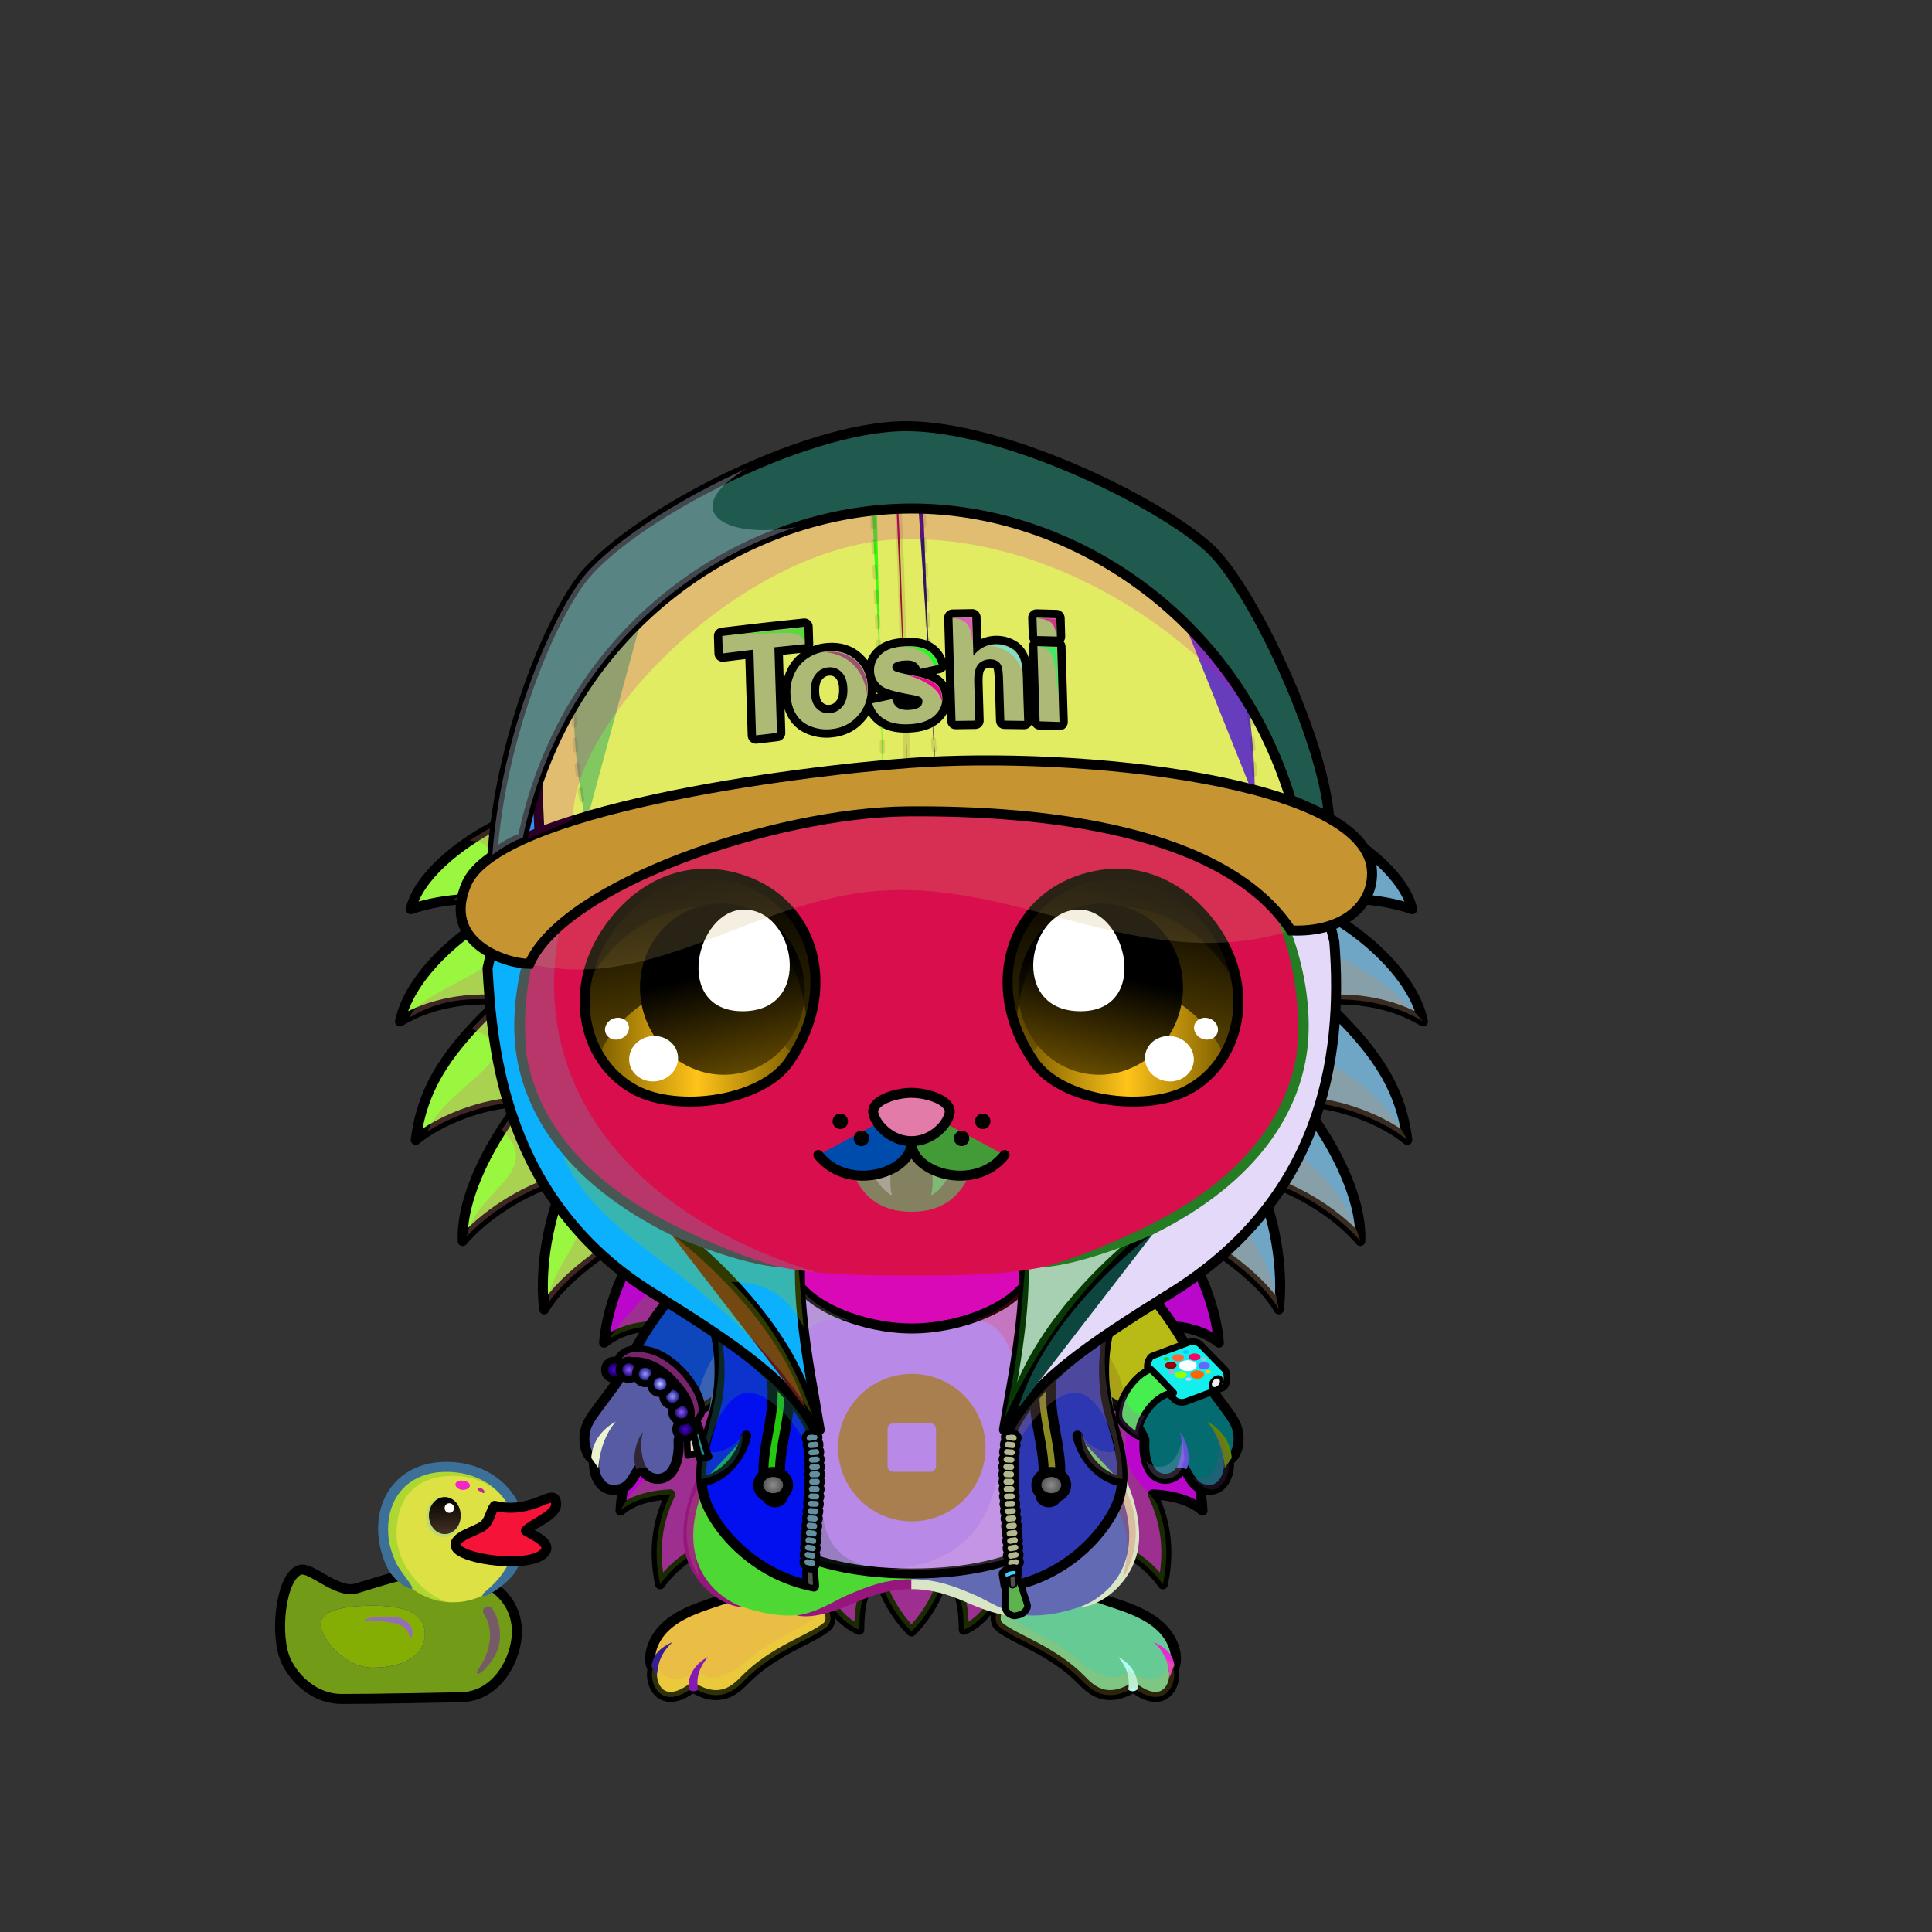 <svg xmlns="http://www.w3.org/2000/svg" xmlns:xlink="http://www.w3.org/1999/xlink" style="shape-rendering:geometricPrecision; text-rendering:geometricPrecision; image-rendering:optimizeQuality; fill-rule:evenodd; clip-rule:evenodd" version="1.1" viewBox="0 0 29000 29000" xml:space="preserve"><rect x="0" y="0" width="29000" height="29000" fill="#333333" stroke="none"/><defs><style type="text/css">.AccessoryDuckfil122 {fill:url(#AccessoryDuckid90)}
.AccessoryDuckfil48 {fill:white;fill-opacity:0.502}
.AccessoryDuckfil123 {fill:#CC1400;fill-opacity:0.302}
.AccessoryDuckfil124 {fill:url(#AccessoryDuckid94)}
.AccessoryDuckfil3 {fill:black;fill-rule:nonzero}
.AccessoryDuckfil125 {fill:url(#AccessoryDuckid39)}
.AccessoryDuckfil126 {fill:url(#AccessoryDuckid95)}
.AccessoryDuckfil127 {fill:url(#AccessoryDuckid92)}
.AccessoryDuckfil2 {fill:none}
.AccessoryDuckfil128 {fill:#912323;fill-opacity:0.502}
.AccessoryDuckfil14 {fill:white}
.AccessoryDuckfil129 {fill:white;fill-rule:nonzero;fill-opacity:0.502}
.AccessoryDuckfil130 {fill:white;fill-rule:nonzero}
.AccessoryDuckstr1 {stroke:black;stroke-width:150}
.AccessoryDuckstr18 {stroke:#99CC66;stroke-width:150;stroke-linecap:round;stroke-linejoin:round}
.AccessoryDuckstr0 {stroke:black;stroke-width:150;stroke-linecap:round;stroke-linejoin:round}
.HairBack-Hedgehog0fil2 {fill:black;fill-opacity:0.302}
.HairBack-Hedgehog0fil0 {fill:url(#HairBack-Hedgehog0id162)}
.HairBack-Hedgehog0str0 {stroke:black;stroke-width:150;stroke-linecap:round;stroke-linejoin:round}
.HairBack-Hedgehog0fil1 {fill:url(#HairBack-Hedgehog0id161)}
.Tail-Hedgehog0fil2 {fill:black;fill-opacity:0.302}
.Tail-Hedgehog0fil29 {fill:url(#Tail-Hedgehog0id156)}
.Tail-Hedgehog0str0 {stroke:black;stroke-width:150;stroke-linecap:round;stroke-linejoin:round}
.RightFoot-Hedgehog0fil43 {fill:black}
.RightFoot-Hedgehog0fil11 {fill:black;fill-opacity:0.2}
.RightFoot-Hedgehog0fil42 {fill:#f7dcd0}
.RightFoot-Hedgehog0str0 {stroke:black;stroke-width:150;stroke-linecap:round;stroke-linejoin:round}
.RightLeg-Hedgehog0fil48 {fill:url(#RightLeg-Hedgehog0id47)}
.RightLeg-Hedgehog0fil10 {fill:black;fill-rule:nonzero}
.RightLeg-Hedgehog0fil11 {fill:black;fill-opacity:0.2}
.LeftFoot-Hedgehog0fil11 {fill:black;fill-opacity:0.2}
.LeftFoot-Hedgehog0fil43 {fill:black}
.LeftFoot-Hedgehog0fil42 {fill:#f7dcd0}
.LeftFoot-Hedgehog0str0 {stroke:black;stroke-width:150;stroke-linecap:round;stroke-linejoin:round}
.LeftLeg-Hedgehog0fil53 {fill:url(#LeftLeg-Hedgehog0id5)}
.LeftLeg-Hedgehog0fil10 {fill:black;fill-rule:nonzero}
.LeftLeg-Hedgehog0fil11 {fill:black;fill-opacity:0.2}
.RightHand-Hedgehog0fil11 {fill:black;fill-opacity:0.2}
.RightHand-Hedgehog0fil56 {fill:url(#RightHand-Hedgehog0id68)}
.RightHand-Hedgehog0str0 {stroke:black;stroke-width:150;stroke-linecap:round;stroke-linejoin:round}
.RightPaw-Hedgehog0fil61 {fill:#ddae99}
.RightPaw-Hedgehog0fil43 {fill:black}
.RightPaw-Hedgehog0fil11 {fill:black;fill-opacity:0.2}
.RightPaw-Hedgehog0fil4 {fill:none}
.RightPaw-Hedgehog0str0 {stroke:black;stroke-width:150;stroke-linecap:round;stroke-linejoin:round}
.LeftHand-Hedgehog0fil11 {fill:black;fill-opacity:0.2}
.LeftHand-Hedgehog0fil64 {fill:url(#LeftHand-Hedgehog0id78)}
.LeftHand-Hedgehog0str0 {stroke:black;stroke-width:150;stroke-linecap:round;stroke-linejoin:round}
.Body-Hedgehog0fil67 {fill:url(#Body-Hedgehog0id9)}
.Body-Hedgehog0fil11 {fill:black;fill-opacity:0.2}
.Body-Hedgehog0fil10 {fill:black;fill-rule:nonzero}
.LeftPaw-Hedgehog0fil72 {fill:#ddae99}
.LeftPaw-Hedgehog0fil11 {fill:black;fill-opacity:0.2}
.LeftPaw-Hedgehog0fil43 {fill:black}
.LeftPaw-Hedgehog0fil4 {fill:none}
.LeftPaw-Hedgehog0str0 {stroke:black;stroke-width:150;stroke-linecap:round;stroke-linejoin:round}
.Head-Hedgehog0fil111 {fill:url(#Head-Hedgehog0id4)}
.Head-Hedgehog0fil11 {fill:black;fill-opacity:0.2}
.Head-Hedgehog0fil10 {fill:black;fill-rule:nonzero}
.Mouth-Hedgehog4fil43 {fill:black}
.Mouth-Hedgehog4fil121 {fill:white}
.Mouth-Hedgehog4fil4 {fill:none}
.Mouth-Hedgehog4str0 {stroke:black;stroke-width:150;stroke-linecap:round;stroke-linejoin:round}
.Eyes-Hedgehog0fil124 {fill:#404b56}
.Eyes-Hedgehog0fil11 {fill:black;fill-opacity:0.2}
.Eyes-Hedgehog0fil125 {fill:url(#Eyes-Hedgehog0id155)}
.Eyes-Hedgehog0fil126 {fill:url(#Eyes-Hedgehog0id118)}
.Eyes-Hedgehog0fil121 {fill:white}
.Eyes-Hedgehog0fil127 {fill:url(#Eyes-Hedgehog0id136)}
.Eyes-Hedgehog0fil128 {fill:black;fill-opacity:0.502}
.Eyes-Hedgehog0fil129 {fill:url(#Eyes-Hedgehog0id153)}
.Eyes-Hedgehog0fil130 {fill:url(#Eyes-Hedgehog0id117)}
.Eyes-Hedgehog0fil131 {fill:url(#Eyes-Hedgehog0id135)}
.Eyes-Hedgehog0fil4 {fill:none}
.Eyes-Hedgehog0str1 {stroke:black;stroke-width:150}
.Moustache-Hedgehog1fil43 {fill:black}
.Nose-Hedgehog0fil186 {fill:url(#Nose-Hedgehog0id133)}
.Nose-Hedgehog0str0 {stroke:black;stroke-width:150;stroke-linecap:round;stroke-linejoin:round}
.BraceletToshi-Smallfil728 {fill:url(#BraceletToshi-Smallid684)}
.BraceletToshi-Smallfil729 {fill:#1A1A1A}
.BraceletToshi-Smallfil4 {fill:black;fill-opacity:0.2}
.BraceletToshi-Smallfil69 {fill:white}
.BraceletToshi-Smallfil732 {fill:#FF6600}
.BraceletToshi-Smallfil733 {fill:#6666FF}
.BraceletToshi-Smallfil734 {fill:#FF0066}
.BraceletToshi-Smallfil735 {fill:#FF6633}
.BraceletToshi-Smallfil736 {fill:#990000}
.BraceletToshi-Smallfil737 {fill:#99FF00}
.BraceletToshi-Smallfil738 {fill:#00CCFF}
.BraceletToshi-Smallfil739 {fill:#99CCCC}
.BraceletToshi-Smallfil504 {fill:#FFCC00}
.BraceletToshi-Smallfil75 {fill:#CCCCFF}
.BraceletToshi-Smallfil740 {fill:#CC99CC}
.BraceletToshi-Smallfil741 {fill:#33CC33}
.BraceletToshi-Smallfil21 {fill:none}
.BraceletToshi-Smallstr8 {stroke:black;stroke-width:100}
.BraceletToshi-Smallfil730 {fill:url(#BraceletToshi-Smallid335)}
.BraceletToshi-Smallstr9 {stroke:black;stroke-width:100;stroke-linecap:round;stroke-linejoin:round}
.BraceletToshi-Smallfil731 {fill:#F0F0F0}
.BraceletToshi-Smallstr18 {stroke:black;stroke-width:50}
.BraceletToshi-Smallfil742 {fill:#592F05;fill-rule:nonzero}
.BraceletToshi-Smallfil743 {fill:#845322;fill-rule:nonzero}
.BraceletToshi-Smallfil744 {fill:url(#BraceletToshi-Smallid1000);fill-rule:nonzero}
.BraceletToshi-Smallfil745 {fill:url(#BraceletToshi-Smallid903)}
.BraceletToshi-Smallfil746 {fill:url(#BraceletToshi-Smallid925)}
.BraceletToshi-Smallfil747 {fill:url(#BraceletToshi-Smallid905)}
.BraceletToshi-Smallfil748 {fill:url(#BraceletToshi-Smallid914)}
.BraceletToshi-Smallfil749 {fill:url(#BraceletToshi-Smallid918)}
.BraceletToshi-Smallfil750 {fill:url(#BraceletToshi-Smallid907)}
.BraceletToshi-Smallfil751 {fill:url(#BraceletToshi-Smallid911)}
.NecklaceToshi-Smallfil4 {fill:black;fill-opacity:0.2}
.NecklaceToshi-Smallfil69 {fill:white}
.NecklaceToshi-Smallfil162 {fill:black;fill-opacity:0.4}
.NecklaceToshi-Smallfil3 {fill:black;fill-opacity:0.302}
.NecklaceToshi-Smallfil758 {fill:url(#NecklaceToshi-Smallid599)}
.NecklaceToshi-Smallfil327 {fill:white;fill-opacity:0.102}
.NecklaceToshi-Smallfil759 {fill:#505050;fill-rule:nonzero}
.NecklaceToshi-Smallfil752 {fill:url(#NecklaceToshi-Smallid648)}
.NecklaceToshi-Smallstr0 {stroke:black;stroke-width:150;stroke-linecap:round;stroke-linejoin:round}
.NecklaceToshi-Smallfil753 {fill:url(#NecklaceToshi-Smallid362)}
.NecklaceToshi-Smallfil754 {fill:url(#NecklaceToshi-Smallid708)}
.NecklaceToshi-Smallfil755 {fill:url(#NecklaceToshi-Smallid461)}
.NecklaceToshi-Smallfil21 {fill:none}
.NecklaceToshi-Smallfil756 {fill:url(#NecklaceToshi-Smallid151)}
.NecklaceToshi-Smallfil757 {fill:url(#NecklaceToshi-Smallid701)}
.NecklaceToshi-Smallfil27 {fill:none;fill-rule:nonzero}
.NecklaceToshi-Smallstr6 {stroke:black;stroke-width:150}
.NecklaceToshi-Smallfil760 {fill:#505050}
.NecklaceToshi-Smallstr9 {stroke:black;stroke-width:100;stroke-linecap:round;stroke-linejoin:round}
.NecklaceToshi-Smallstr25 {stroke:black;stroke-width:50;stroke-linecap:round;stroke-linejoin:round}
.NecklaceToshi-Smallfil761 {fill:url(#NecklaceToshi-Smallid913)}
.NecklaceToshi-Smallfil762 {fill:url(#NecklaceToshi-Smallid908)}
.NecklaceToshiBack-Smallfil3 {fill:black;fill-opacity:0.302}
.NecklaceToshiBack-Smallfil764 {fill:url(#NecklaceToshiBack-Smallid620)}
.NecklaceToshiBack-Smallfil327 {fill:white;fill-opacity:0.102}
.NecklaceToshiBack-Smallfil763 {fill:url(#NecklaceToshiBack-Smallid99)}
.NecklaceToshiBack-Smallstr0 {stroke:black;stroke-width:150;stroke-linecap:round;stroke-linejoin:round}
.NecklaceToshiBack-Smallfil21 {fill:none}
.HatToshi-Smallfil4 {fill:black;fill-opacity:0.2}
.HatToshi-Smallfil765 {fill:url(#HatToshi-Smallid102)}
.HatToshi-Smallfil766 {fill:url(#HatToshi-Smallid638)}
.HatToshi-Smallfil767 {fill:url(#HatToshi-Smallid69)}
.HatToshi-Smallfil768 {fill:url(#HatToshi-Smallid724)}
.HatToshi-Smallfil769 {fill:url(#HatToshi-Smallid27)}
.HatToshi-Smallfil770 {fill:url(#HatToshi-Smallid607)}
.HatToshi-Smallfil771 {fill:url(#HatToshi-Smallid529)}
.HatToshi-Smallfil772 {fill:#99FF99}
.HatToshi-Smallfil21 {fill:none}
.HatToshi-Smallstr0 {stroke:black;stroke-width:150;stroke-linecap:round;stroke-linejoin:round}
.HatToshi-Smallfil580 {fill:none}
.HatToshi-Smallstr26 {stroke:black;stroke-width:100;stroke-opacity:0.102}
.HatToshi-Smallstr27 {stroke:black;stroke-width:75;stroke-linecap:round;stroke-linejoin:round;stroke-dasharray:150 225;stroke-opacity:0.102}
.HatToshi-Smallstr6 {stroke:black;stroke-width:150}
.HatToshi-Smallstr28 {stroke:black;stroke-width:250;stroke-linecap:round;stroke-linejoin:round}
.NecklaceToshiFront-Smallfil4 {fill:black;fill-opacity:0.2}
.NecklaceToshiFront-Smallfil773 {fill:url(#NecklaceToshiFront-Smallid858)}
.NecklaceToshiFront-Smallfil327 {fill:white;fill-opacity:0.102}
.NecklaceToshiFront-Smallfil3 {fill:black;fill-opacity:0.302}
.NecklaceToshiFront-Smallfil21 {fill:none}
.NecklaceToshiFront-Smallstr0 {stroke:black;stroke-width:150;stroke-linecap:round;stroke-linejoin:round}
</style><radialGradient cx="5981.45" cy="24530.5" fx="5981.45" fy="24530.5" gradientTransform="matrix(1.083 -0.053 0.097 0.592 -2877 10334)" gradientUnits="userSpaceOnUse" id="AccessoryDuckid90" r="1635.36">
   <stop offset="0" style="stop-opacity:1; stop-color:#FFF256"/>
   <stop offset="0.631" style="stop-opacity:1; stop-color:#FEE75C"/>
   <stop offset="1" style="stop-opacity:1; stop-color:#FFD83B"/>
  </radialGradient><radialGradient cx="6799.04" cy="23034.7" fx="6799.04" fy="23034.7" gradientTransform="matrix(1.083 -0.097 0.097 1.083 -2800 -1242)" gradientUnits="userSpaceOnUse" id="AccessoryDuckid94" r="935.18" xlink:href="#AccessoryDuckid90">
  </radialGradient><linearGradient gradientUnits="userSpaceOnUse" id="AccessoryDuckid39" x1="6677.2" x2="6677.2" y1="22471.8" y2="23026.9">
   <stop offset="0" style="stop-opacity:1; stop-color:black"/>
   <stop offset="1" style="stop-opacity:1; stop-color:#453223"/>
  </linearGradient><radialGradient cx="7621.66" cy="22955.4" fx="7621.66" fy="22955.4" gradientTransform="matrix(1 -0 -0 0.646 0 8130)" gradientUnits="userSpaceOnUse" id="AccessoryDuckid95" r="730.87">
   <stop offset="0" style="stop-opacity:1; stop-color:#FFB73B"/>
   <stop offset="1" style="stop-opacity:1; stop-color:#E05A00"/>
  </radialGradient><radialGradient cx="5594.96" cy="24567.2" fx="5594.96" fy="24567.2" gradientTransform="matrix(1.083 -0.058 0.097 0.644 -2849 9066)" gradientUnits="userSpaceOnUse" id="AccessoryDuckid92" r="719.36" xlink:href="#AccessoryDuckid90">
  </radialGradient><linearGradient gradientUnits="userSpaceOnUse" id="HairBack-Hedgehog0id162" x1="8824.32" x2="8824.32" xlink:href="#HairBack-Hedgehog0id6" y1="20216.8" y2="11906.6">
  </linearGradient><linearGradient gradientUnits="userSpaceOnUse" id="HairBack-Hedgehog0id161" x1="18539.6" x2="18539.6" xlink:href="#HairBack-Hedgehog0id6" y1="20216.8" y2="11906.6">
  </linearGradient><linearGradient gradientUnits="userSpaceOnUse" id="Tail-Hedgehog0id156" x1="13681.9" x2="13681.9" xlink:href="#Tail-Hedgehog0id6" y1="18011.3" y2="24488.9">
  </linearGradient><linearGradient gradientUnits="objectBoundingBox" id="RightLeg-Hedgehog0id47" x1="50%" x2="50%" xlink:href="#RightLeg-Hedgehog0id5" y1="100%" y2="0%">
  </linearGradient><linearGradient gradientUnits="objectBoundingBox" id="LeftLeg-Hedgehog0id5" x1="50%" x2="50%" y1="100%" y2="0%">
   <stop offset="0" style="stop-opacity:1; stop-color:#f7dcd0"/>
   <stop offset="0.212" style="stop-opacity:1; stop-color:#f7dcd0"/>
   <stop offset="1" style="stop-opacity:1; stop-color:#ddae99"/>
  </linearGradient><linearGradient gradientUnits="objectBoundingBox" id="RightHand-Hedgehog0id68" x1="30.208%" x2="69.792%" y1="5.019%" y2="94.98%">
   <stop offset="0" style="stop-opacity:1; stop-color:#b88a76"/>
   <stop offset="0.141" style="stop-opacity:1; stop-color:#b88a76"/>
   <stop offset="0.71" style="stop-opacity:1; stop-color:#ddae99"/>
   <stop offset="1" style="stop-opacity:1; stop-color:#ddae99"/>
  </linearGradient><linearGradient gradientUnits="objectBoundingBox" id="LeftHand-Hedgehog0id78" x1="69.792%" x2="30.208%" xlink:href="#LeftHand-Hedgehog0id68" y1="5.019%" y2="94.98%">
  </linearGradient><linearGradient gradientUnits="objectBoundingBox" id="Body-Hedgehog0id9" x1="50%" x2="50%" y1="0%" y2="100%">
   <stop offset="0" style="stop-opacity:1; stop-color:#b88a76"/>
   <stop offset="0.102" style="stop-opacity:1; stop-color:#b88a76"/>
   <stop offset="0.349" style="stop-opacity:1; stop-color:#ddae99"/>
   <stop offset="1" style="stop-opacity:1; stop-color:#f7dcd0"/>
  </linearGradient><linearGradient gradientUnits="objectBoundingBox" id="Head-Hedgehog0id4" x1="50%" x2="50%" y1="100%" y2="0%">
   <stop offset="0" style="stop-opacity:1; stop-color:#b88a76"/>
   <stop offset="0.251" style="stop-opacity:1; stop-color:#ddae99"/>
   <stop offset="0.761" style="stop-opacity:1; stop-color:#f7dcd0"/>
   <stop offset="1" style="stop-opacity:1; stop-color:#f7dcd0"/>
  </linearGradient><linearGradient gradientUnits="objectBoundingBox" id="Eyes-Hedgehog0id155" x1="60.614%" x2="39.386%" xlink:href="#Eyes-Hedgehog0id0" y1="97.906%" y2="2.093%">
  </linearGradient><linearGradient gradientUnits="objectBoundingBox" id="Eyes-Hedgehog0id118" x1="0%" x2="100%" xlink:href="#Eyes-Hedgehog0id43" y1="50%" y2="50%">
  </linearGradient><linearGradient gradientUnits="objectBoundingBox" id="Eyes-Hedgehog0id136" x1="38.012%" x2="61.988%" xlink:href="#Eyes-Hedgehog0id75" y1="1.178%" y2="98.822%">
  </linearGradient><linearGradient gradientUnits="userSpaceOnUse" id="Eyes-Hedgehog0id153" x1="16488.2" x2="17223.7" xlink:href="#Eyes-Hedgehog0id0" y1="16464" y2="13186.4">
  </linearGradient><linearGradient gradientUnits="userSpaceOnUse" id="Eyes-Hedgehog0id117" x1="15449.3" x2="18370.2" xlink:href="#Eyes-Hedgehog0id43" y1="15687.7" y2="15687.7">
  </linearGradient><linearGradient gradientUnits="userSpaceOnUse" id="Eyes-Hedgehog0id135" x1="16817.7" x2="16224.7" xlink:href="#Eyes-Hedgehog0id75" y1="13591.9" y2="16102.4">
  </linearGradient><linearGradient gradientUnits="userSpaceOnUse" id="Nose-Hedgehog0id133" x1="13681.9" x2="13681.9" y1="16404" y2="17128.6">
   <stop offset="0" style="stop-opacity:1; stop-color:#FFCCCC"/>
   <stop offset="1" style="stop-opacity:1; stop-color:#B37173"/>
  </linearGradient><linearGradient gradientUnits="userSpaceOnUse" id="BraceletToshi-Smallid684" x1="17221.3" x2="18418.3" y1="20680.8" y2="20680.8">
   <stop offset="0" style="stop-opacity:1; stop-color:#50504D"/>
   <stop offset="0.8" style="stop-opacity:1; stop-color:#F0F0F0"/>
   <stop offset="1" style="stop-opacity:1; stop-color:#B4B4B4"/>
  </linearGradient><linearGradient gradientUnits="userSpaceOnUse" id="BraceletToshi-Smallid335" x1="16906.4" x2="17506.5" y1="21401.9" y2="20716">
   <stop offset="0" style="stop-opacity:1; stop-color:#543413"/>
   <stop offset="0.302" style="stop-opacity:1; stop-color:#825222"/>
   <stop offset="0.678" style="stop-opacity:1; stop-color:#B38C64"/>
   <stop offset="1" style="stop-opacity:1; stop-color:#9C652D"/>
  </linearGradient><linearGradient gradientUnits="userSpaceOnUse" id="BraceletToshi-Smallid1000" x1="9465.89" x2="10337.1" y1="20399.2" y2="21188.2">
   <stop offset="0" style="stop-opacity:1; stop-color:#592F05"/>
   <stop offset="0.549" style="stop-opacity:1; stop-color:#AD763E"/>
   <stop offset="1" style="stop-opacity:1; stop-color:#542D07"/>
  </linearGradient><radialGradient cx="9218.56" cy="20560.6" fx="9218.56" fy="20560.6" gradientTransform="matrix(1 -0 -0 1 0 0)" gradientUnits="userSpaceOnUse" id="BraceletToshi-Smallid903" r="121.75">
   <stop offset="0" style="stop-opacity:1; stop-color:#5000D1"/>
   <stop offset="1" style="stop-opacity:1; stop-color:#000036"/>
  </radialGradient><radialGradient cx="10287.9" cy="21454" fx="10287.9" fy="21454" gradientTransform="matrix(1 -0 -0 1 0 0)" gradientUnits="userSpaceOnUse" id="BraceletToshi-Smallid925" r="121.75" xlink:href="#BraceletToshi-Smallid903">
  </radialGradient><radialGradient cx="9438.45" cy="20560.6" fx="9438.45" fy="20560.6" gradientTransform="matrix(1 -0 -0 1 0 0)" gradientUnits="userSpaceOnUse" id="BraceletToshi-Smallid905" r="121.75">
   <stop offset="0" style="stop-opacity:1; stop-color:#9656FC"/>
   <stop offset="1" style="stop-opacity:1; stop-color:#000052"/>
  </radialGradient><radialGradient cx="10227.7" cy="21197.1" fx="10227.7" fy="21197.1" gradientTransform="matrix(1 -0 -0 1 0 -1)" gradientUnits="userSpaceOnUse" id="BraceletToshi-Smallid914" r="121.75" xlink:href="#BraceletToshi-Smallid905">
  </radialGradient><radialGradient cx="9683.78" cy="20625.4" fx="9683.78" fy="20625.4" gradientTransform="matrix(1 -0 -0 1 0 -1)" gradientUnits="userSpaceOnUse" id="BraceletToshi-Smallid918" r="121.75" xlink:href="#BraceletToshi-Smallid907">
  </radialGradient><radialGradient cx="9908.3" cy="20773.5" fx="9908.3" fy="20773.5" gradientTransform="matrix(1 -0 -0 1 0 0)" gradientUnits="userSpaceOnUse" id="BraceletToshi-Smallid911" r="121.75">
   <stop offset="0" style="stop-opacity:1; stop-color:#C9C9FF"/>
   <stop offset="1" style="stop-opacity:1; stop-color:#000099"/>
  </radialGradient><linearGradient gradientUnits="userSpaceOnUse" id="NecklaceToshi-Smallid599" x1="16994.6" x2="15319.5" xlink:href="#NecklaceToshi-Smallid99" y1="18518.8" y2="21079.6">
  </linearGradient><linearGradient gradientUnits="userSpaceOnUse" id="NecklaceToshi-Smallid648" x1="13686.8" x2="13686.8" xlink:href="#NecklaceToshi-Smallid529" y1="23618.5" y2="19037.8">
  </linearGradient><linearGradient gradientUnits="userSpaceOnUse" id="NecklaceToshi-Smallid362" x1="11296.4" x2="11296.4" xlink:href="#NecklaceToshi-Smallid99" y1="23814.8" y2="18890.3">
  </linearGradient><linearGradient gradientUnits="userSpaceOnUse" id="NecklaceToshi-Smallid708" x1="11653.3" x2="11653.3" xlink:href="#NecklaceToshi-Smallid701" y1="20182.7" y2="22551.2">
  </linearGradient><linearGradient gradientUnits="userSpaceOnUse" id="NecklaceToshi-Smallid461" x1="10379" x2="12054.1" xlink:href="#NecklaceToshi-Smallid99" y1="18518.8" y2="21079.6">
  </linearGradient><linearGradient gradientUnits="userSpaceOnUse" id="NecklaceToshi-Smallid151" x1="16077.3" x2="16077.3" xlink:href="#NecklaceToshi-Smallid99" y1="23814.8" y2="18890.3">
  </linearGradient><radialGradient cx="11605" cy="22290.6" fx="11605" fy="22290.6" gradientTransform="matrix(1 -0 -0 1 0 0)" gradientUnits="userSpaceOnUse" id="NecklaceToshi-Smallid913" r="266.77" xlink:href="#NecklaceToshi-Smallid908">
  </radialGradient><linearGradient gradientUnits="userSpaceOnUse" id="NecklaceToshiBack-Smallid620" x1="20328.1" x2="14797.2" xlink:href="#NecklaceToshiBack-Smallid99" y1="14393.7" y2="18944.4">
  </linearGradient><linearGradient gradientUnits="userSpaceOnUse" id="HatToshi-Smallid102" x1="9105.5" x2="12981.2" y1="12111.1" y2="7266.47">
   <stop offset="0" style="stop-opacity:1; stop-color:#CCCCD0"/>
   <stop offset="1" style="stop-opacity:1; stop-color:#F2F2F6"/>
  </linearGradient><linearGradient gradientUnits="userSpaceOnUse" id="HatToshi-Smallid638" x1="8107.03" x2="9539.33" xlink:href="#HatToshi-Smallid529" y1="12182.4" y2="8623.3">
  </linearGradient><linearGradient gradientUnits="userSpaceOnUse" id="HatToshi-Smallid69" x1="14523.7" x2="18329.8" y1="11618.3" y2="7252.52">
   <stop offset="0" style="stop-opacity:1; stop-color:#DBDBE0"/>
   <stop offset="0.749" style="stop-opacity:1; stop-color:white"/>
   <stop offset="1" style="stop-opacity:1; stop-color:white"/>
  </linearGradient><linearGradient gradientUnits="userSpaceOnUse" id="HatToshi-Smallid724" x1="17884.2" x2="19209.7" xlink:href="#HatToshi-Smallid529" y1="11796.4" y2="8502.7">
  </linearGradient><linearGradient gradientUnits="userSpaceOnUse" id="HatToshi-Smallid27" x1="13755" x2="13755" y1="11413.5" y2="14467.8">
   <stop offset="0" style="stop-opacity:1; stop-color:#00591C"/>
   <stop offset="1" style="stop-opacity:1; stop-color:#00521F"/>
  </linearGradient><linearGradient gradientUnits="userSpaceOnUse" id="HatToshi-Smallid607" x1="12719.9" x2="14790.2" xlink:href="#HatToshi-Smallid529" y1="15165.5" y2="10021.1">
  </linearGradient><linearGradient gradientUnits="userSpaceOnUse" id="NecklaceToshiFront-Smallid858" x1="13671.1" x2="13671.1" xlink:href="#NecklaceToshiFront-Smallid99" y1="12829.8" y2="6397.24">
  </linearGradient><linearGradient gradientUnits="userSpaceOnUse" id="HairBack-Hedgehog0id6" x1="13681.9" x2="13681.9" y1="6728.09" y2="11806.7">
   <stop offset="0" style="stop-opacity:1; stop-color:#403b30"/>
   <stop offset="1" style="stop-opacity:1; stop-color:#59554c"/>
  </linearGradient><linearGradient gradientUnits="userSpaceOnUse" id="Tail-Hedgehog0id6" x1="13681.9" x2="13681.9" y1="6728.09" y2="11806.7">
   <stop offset="0" style="stop-opacity:1; stop-color:#403b30"/>
   <stop offset="1" style="stop-opacity:1; stop-color:#59554c"/>
  </linearGradient><linearGradient gradientUnits="objectBoundingBox" id="RightLeg-Hedgehog0id5" x1="50%" x2="50%" y1="100%" y2="0%">
   <stop offset="0" style="stop-opacity:1; stop-color:#f7dcd0"/>
   <stop offset="0.212" style="stop-opacity:1; stop-color:#f7dcd0"/>
   <stop offset="1" style="stop-opacity:1; stop-color:#ddae99"/>
  </linearGradient><linearGradient gradientUnits="objectBoundingBox" id="LeftHand-Hedgehog0id68" x1="30.208%" x2="69.792%" y1="5.019%" y2="94.98%">
   <stop offset="0" style="stop-opacity:1; stop-color:#b88a76"/>
   <stop offset="0.141" style="stop-opacity:1; stop-color:#b88a76"/>
   <stop offset="0.71" style="stop-opacity:1; stop-color:#ddae99"/>
   <stop offset="1" style="stop-opacity:1; stop-color:#ddae99"/>
  </linearGradient><linearGradient gradientUnits="userSpaceOnUse" id="Eyes-Hedgehog0id0" x1="10654.3" x2="10654.3" y1="16581.4" y2="13705.6">
   <stop offset="0" style="stop-opacity:1; stop-color:#806000"/>
   <stop offset="1" style="stop-opacity:1; stop-color:black"/>
  </linearGradient><linearGradient gradientUnits="userSpaceOnUse" id="Eyes-Hedgehog0id43" x1="9336.13" x2="12327.3" y1="15064.6" y2="15064.6">
   <stop offset="0" style="stop-opacity:1; stop-color:#806000"/>
   <stop offset="0.502" style="stop-opacity:1; stop-color:#ffc419"/>
   <stop offset="1" style="stop-opacity:1; stop-color:#806000"/>
  </linearGradient><linearGradient gradientUnits="userSpaceOnUse" id="Eyes-Hedgehog0id75" x1="16987" x2="16987" y1="13705.8" y2="15976.6">
   <stop offset="0" style="stop-opacity:1; stop-color:black"/>
   <stop offset="0.4" style="stop-opacity:1; stop-color:black"/>
   <stop offset="1" style="stop-opacity:1; stop-color:#664c00"/>
  </linearGradient><radialGradient cx="10094.2" cy="20960.2" fx="10094.2" fy="20960.2" gradientTransform="matrix(1 -0 -0 1 0 0)" gradientUnits="userSpaceOnUse" id="BraceletToshi-Smallid907" r="121.75">
   <stop offset="0" style="stop-opacity:1; stop-color:#9999FF"/>
   <stop offset="1" style="stop-opacity:1; stop-color:#000066"/>
  </radialGradient><linearGradient gradientUnits="userSpaceOnUse" id="NecklaceToshi-Smallid99" x1="8478.54" x2="11143" y1="12720.2" y2="20618.5">
   <stop offset="0" style="stop-opacity:1; stop-color:#141414"/>
   <stop offset="1" style="stop-opacity:1; stop-color:#323232"/>
  </linearGradient><linearGradient gradientUnits="userSpaceOnUse" id="NecklaceToshi-Smallid529" x1="11766.1" x2="14977.9" y1="11141.3" y2="9164.35">
   <stop offset="0" style="stop-opacity:1; stop-color:#00A140"/>
   <stop offset="1" style="stop-opacity:1; stop-color:#37E961"/>
  </linearGradient><linearGradient gradientUnits="userSpaceOnUse" id="NecklaceToshi-Smallid701" x1="15720.4" x2="15720.4" y1="20182.7" y2="22551.2">
   <stop offset="0" style="stop-opacity:1; stop-color:#282828"/>
   <stop offset="1" style="stop-opacity:1; stop-color:#464646"/>
  </linearGradient><radialGradient cx="15780" cy="22290.6" fx="15780" fy="22290.6" gradientTransform="matrix(1 -0 -0 1 0 0)" gradientUnits="userSpaceOnUse" id="NecklaceToshi-Smallid908" r="266.77">
   <stop offset="0" style="stop-opacity:1; stop-color:#8C8C8C"/>
   <stop offset="1" style="stop-opacity:1; stop-color:#282828"/>
  </radialGradient><linearGradient gradientUnits="userSpaceOnUse" id="NecklaceToshiBack-Smallid99" x1="8478.54" x2="11143" y1="12720.2" y2="20618.5">
   <stop offset="0" style="stop-opacity:1; stop-color:#141414"/>
   <stop offset="1" style="stop-opacity:1; stop-color:#323232"/>
  </linearGradient><linearGradient gradientUnits="userSpaceOnUse" id="HatToshi-Smallid529" x1="11766.1" x2="14977.9" y1="11141.3" y2="9164.35">
   <stop offset="0" style="stop-opacity:1; stop-color:#00A140"/>
   <stop offset="1" style="stop-opacity:1; stop-color:#37E961"/>
  </linearGradient><linearGradient gradientUnits="userSpaceOnUse" id="NecklaceToshiFront-Smallid99" x1="8478.54" x2="11143" y1="12720.2" y2="20618.5">
   <stop offset="0" style="stop-opacity:1; stop-color:#141414"/>
   <stop offset="1" style="stop-opacity:1; stop-color:#323232"/>
  </linearGradient></defs><g id="HairBack-Hedgehog0">
  <animateTransform additive="sum" attributeName="transform" dur="10" repeatCount="indefinite" type="translate" values="0;0 200;0;0 200;0;0 200;0;0 200;0"/>
  <g id="_1891249983072">
   <path class="HairBack-Hedgehog0fil0 HairBack-Hedgehog0str0" d="M9544 11951c-1108,-270 -3152,751 -3378,1696 513,-174 1138,-200 1592,-81 -597,230 -1586,973 -1754,1766 460,-285 1053,-363 1505,-318 -745,702 -1165,1266 -1269,2097 349,-288 1008,-560 1592,-568 -408,499 -913,1377 -887,2085 291,-346 873,-769 1559,-952 -274,581 -410,1366 -336,1978 291,-511 1133,-1083 1790,-1363 -82,563 -134,1400 26,1926 553,-772 1107,-1543 1660,-2314 -2186,-867 -3008,-2237 -2100,-5952z" style="fill:#9af740"/>
   <path class="HairBack-Hedgehog0fil1 HairBack-Hedgehog0str0" d="M17820 11951c1108,-270 3152,751 3378,1696 -513,-174 -1138,-200 -1592,-81 597,230 1586,973 1754,1766 -460,-285 -1053,-363 -1505,-318 745,702 1165,1266 1269,2097 -349,-288 -1008,-560 -1592,-568 408,499 913,1377 887,2085 -292,-346 -873,-769 -1559,-952 274,581 410,1366 336,1978 -291,-511 -1133,-1083 -1790,-1363 82,563 134,1400 -26,1926 -553,-772 -1107,-1543 -1661,-2314 2186,-867 3009,-2237 2101,-5952z" style="fill:#6fa6c6"/>
  </g>
  <path class="HairBack-Hedgehog0fil2" d="M21360 15332c-460,-285 -1053,-363 -1505,-318 -196,-68 -391,-137 -586,-205 -22,291 -44,582 -66,874 859,224 1515,681 1921,1428 -349,-288 -1008,-560 -1592,-568 93,114 -191,-50 -257,-78 -154,135 -309,270 -463,405 866,482 1402,1067 1607,1758 -292,-346 -873,-769 -1559,-952 40,84 -364,-202 -413,-232 -218,26 -435,52 -653,78 662,526 1259,1235 1399,2127 -265,-459 -969,-965 -1584,-1265 -273,-248 -546,-496 -819,-745 78,-150 156,-300 234,-450 651,-512 1038,-1193 1136,-2185 226,-434 517,-517 743,-952 904,61 1809,523 2457,1280z" style="fill:#bd9169"/>
  <path class="HairBack-Hedgehog0fil2" d="M9544 11951c-15,-4 -30,-7 -45,-10 -335,15 -669,31 -1003,47 -500,116 -1024,347 -1450,633 590,17 171,608 -243,889 339,-35 679,-17 955,56 -189,73 -417,197 -646,357 1193,476 -780,854 -967,1351 456,-276 917,-304 1364,-260 -157,148 -300,290 -428,429 994,397 -382,823 -664,1540 368,-235 918,-434 1415,-440 -98,120 -202,262 -302,417 662,624 -398,914 -523,1598 308,-332 857,-711 1497,-882 713,638 -283,1276 -268,1871 340,-482 1111,-996 1722,-1256 -82,563 -134,1400 26,1926 553,-772 1107,-1543 1660,-2314 -2186,-867 -3008,-2237 -2100,-5952z" style="fill:#cf8079"/>
 </g><g id="Tail-Hedgehog0">
 <animateTransform additive="sum" attributeName="transform" dur="10" repeatCount="indefinite" type="translate" values="0;0 200;0;0 200;0;0 200;0;0 200;0"/>
  <g id="_1891249960224">
   <path class="Tail-Hedgehog0fil29 Tail-Hedgehog0str0" d="M10243 18011c-510,276 -1099,1258 -1176,2143 337,-271 804,-279 1126,-224 -586,264 -943,844 -960,1362 288,-215 636,-398 1044,-381 -498,400 -927,989 -963,1764 190,-172 506,-235 747,-244 -218,450 -249,900 -152,1350 188,-263 466,-491 841,-600 384,-112 1462,128 1523,454 62,326 324,707 625,829 1,-287 30,-617 271,-889 96,379 296,699 513,914 217,-215 416,-535 513,-914 241,272 270,602 271,889 301,-122 563,-503 625,-829 61,-326 1138,-566 1523,-454 375,109 652,337 841,600 97,-450 66,-900 -152,-1350 241,9 557,72 747,244 -36,-775 -465,-1364 -963,-1764 408,-17 756,166 1043,381 -16,-518 -373,-1098 -959,-1362 322,-55 789,-47 1125,224 -76,-885 -665,-1867 -1175,-2143 -670,147 -2745,630 -3415,776l-24 -5 -24 5c-670,-146 -2745,-629 -3415,-776z" style="fill:#bb07cc"/>
   <path class="Tail-Hedgehog0fil2" d="M10194 18040c-189,117 -385,325 -560,585 941,205 -259,1028 -480,1467 327,-210 744,-213 1039,-162 438,198 -561,567 -594,1134 204,-100 430,-163 678,-153 552,663 -651,1099 -963,1764 190,-172 506,-235 747,-244 -218,450 -249,900 -152,1350 188,-263 466,-491 841,-600 384,-112 1462,128 1523,454 62,326 324,707 625,829 1,-287 30,-617 271,-889 96,379 296,699 513,914 217,-215 416,-535 513,-914 241,272 270,602 271,889 301,-122 563,-503 625,-829 61,-326 1138,-566 1523,-454 375,109 652,337 841,600 86,-400 71,-800 -86,-1200 -136,-245 -526,-445 -473,-927 72,-653 339,-1711 295,-2114 -244,-477 -122,-923 282,-1242 -117,-125 -236,-224 -352,-287 -670,147 -2745,630 -3415,776 -8,-2 -16,-3 -24,-5 -8,2 -16,3 -24,5 -648,-142 -2611,-598 -3345,-760 -40,4 -79,9 -119,13z" style="fill:#568c07"/>
  </g>
 </g><g id="RightFoot-Hedgehog0">
  <path class="RightFoot-Hedgehog0fil42 RightFoot-Hedgehog0str0" d="M17616 25049c58,229 -133,641 -602,281 -416,252 -643,30 -786,-117 -427,-437 -1001,-608 -1224,-792 -174,-144 96,-471 85,-641 326,80 773,48 1052,-20 166,306 1110,284 1425,840 100,176 108,360 50,449z" style="fill:#66ca95"/>
  <path class="RightFoot-Hedgehog0fil43" d="M17075 25357c18,-210 -100,-383 -289,-485 131,162 175,299 151,492 36,28 93,34 138,-7z" style="fill:#b3fef8"/>
  <path class="RightFoot-Hedgehog0fil43" d="M17627 24985c-28,-165 -141,-261 -310,-338 177,173 216,307 240,534 21,-62 50,-133 70,-196z" style="fill:#e42ed4"/>
  <path class="RightFoot-Hedgehog0fil11" d="M17616 25049c58,229 -133,641 -602,281 -416,252 -643,30 -786,-117 -427,-437 -1001,-608 -1224,-792 -111,-92 -42,-257 20,-409 59,405 671,455 1222,959 269,246 667,277 693,61 92,226 704,254 554,-143 42,29 93,66 147,105 -6,21 -14,40 -24,55z" style="fill:#e4b63c"/>
 </g><g id="LeftFoot-Hedgehog0">
  <path class="LeftFoot-Hedgehog0fil42 LeftFoot-Hedgehog0str0" d="M9796 25049c-58,229 132,641 602,281 416,252 642,30 786,-117 427,-437 1000,-608 1223,-792 175,-144 -96,-471 -84,-641 -326,80 -774,48 -1053,-20 -166,306 -1110,284 -1425,840 -100,176 -108,360 -49,449z" style="fill:#eabd44"/>
  <path class="LeftFoot-Hedgehog0fil11" d="M9796 25049c-58,229 132,641 602,281 416,252 642,30 786,-117 427,-437 1000,-608 1223,-792 111,-92 42,-257 -20,-409 -59,405 -671,455 -1222,959 -268,246 -666,277 -692,61 -93,226 -705,254 -554,-143 -43,29 -94,66 -148,105 6,21 14,40 25,55z" style="fill:#edfb20"/>
  <path class="LeftFoot-Hedgehog0fil43" d="M10337 25357c-19,-210 99,-383 288,-485 -131,162 -175,299 -151,492 -35,28 -93,34 -137,-7z" style="fill:#8419b4"/>
  <path class="LeftFoot-Hedgehog0fil43" d="M9784 24985c29,-165 142,-261 311,-338 -178,173 -217,307 -241,534 -20,-62 -49,-133 -70,-196z" style="fill:#381e95"/>
 </g><g id="RightLeg-Hedgehog0">
  <path class="RightLeg-Hedgehog0fil48" d="M13668 23779c967,1 1275,748 2492,357 1135,-365 1011,-1425 437,-2346l-1468 -574c-289,401 -798,1265 -1461,1300l0 1263z" style="fill:#616ab2"/>
  <path class="RightLeg-Hedgehog0fil10" d="M13678 23853c373,1 647,119 917,236 100,43 536,225 802,158 -304,-37 -584,-227 -743,-296 -283,-122 -571,-246 -976,-247l0 149zm2756 -2176c149,216 274,444 364,670 100,250 156,499 152,728 -14,725 -589,997 -739,1045 276,14 875,-379 888,-1043 5,-249 -55,-517 -162,-785 -99,-250 -240,-501 -408,-739l-95 124z" style="fill:#d9e6c5"/>
  <path class="RightLeg-Hedgehog0fil11" d="M16859 23678c291,-452 265,-1206 -216,-1646 -364,384 -390,545 -378,566 409,-250 803,197 594,1080z" style="fill:#da1908"/>
 </g><g id="LeftLeg-Hedgehog0">
  <path class="LeftLeg-Hedgehog0fil53" d="M13678 23779c-968,1 -1266,748 -2483,357 -1135,-365 -1010,-1425 -437,-2346l1468 -574c289,401 788,1265 1452,1300l0 1263z" style="fill:#4ed833"/>
  <path class="LeftLeg-Hedgehog0fil10" d="M13678 23853c-374,1 -648,119 -918,236 -100,43 -536,225 -802,158 304,-37 584,-227 743,-296 283,-122 571,-246 977,-247l0 149zm-2756 -2176c-150,216 -275,444 -365,670 -100,250 -156,499 -151,728 13,725 588,997 738,1045 -276,14 -875,-379 -888,-1043 -5,-249 55,-517 162,-785 99,-250 240,-501 408,-739l96 124z" style="fill:#96167d"/>
  <path class="LeftLeg-Hedgehog0fil11" d="M10497 23678c-292,-452 -266,-1206 215,-1646 364,384 390,545 378,566 -409,-250 -803,197 -593,1080z" style="fill:#b49279"/>
 </g><g id="RightHand-Hedgehog0">
 <animateTransform additive="sum" attributeName="transform" dur="10" repeatCount="indefinite" type="translate" values="0;0 200;0;0 200;0;0 200;0;0 200;0"/>
  <path class="RightHand-Hedgehog0fil56 RightHand-Hedgehog0str0" d="M16378 18692c699,369 1263,1150 1599,1845 252,523 -745,991 -1014,732 -193,-186 -386,-294 -613,-339 -83,-786 -377,-1485 -807,-1998 351,-62 639,-144 835,-240z" style="fill:#b8bb16"/>
  <path class="RightHand-Hedgehog0fil11" d="M16936 21243c-185,-170 -370,-270 -586,-313 -47,-446 -162,-864 -332,-1237 615,434 879,1022 918,1550z" style="fill:#703d27"/>
 </g><g id="LeftHand-Hedgehog0">
 <animateTransform additive="sum" attributeName="transform" dur="10" repeatCount="indefinite" type="translate" values="0;0 200;0;0 200;0;0 200;0;0 200;0"/>
  <path class="LeftHand-Hedgehog0fil64 LeftHand-Hedgehog0str0" d="M10986 18692c-699,369 -1263,1150 -1599,1845 -252,523 745,991 1013,732 194,-186 387,-294 614,-339 83,-786 377,-1485 807,-1998 -351,-62 -639,-144 -835,-240z" style="fill:#0e46bb"/>
  <path class="LeftHand-Hedgehog0fil11" d="M10428 21243c184,-170 370,-270 586,-313 47,-446 162,-864 332,-1237 -615,434 -879,1022 -918,1550z" style="fill:#e7d28f"/>
 </g><g id="Body-Hedgehog0">
 <animateTransform additive="sum" attributeName="transform" dur="10" repeatCount="indefinite" type="translate" values="0;0 200;0;0 200;0;0 200;0;0 200;0"/>
  <path class="Body-Hedgehog0fil67" d="M13682 23636c-1477,0 -2736,-317 -2979,-1737 -144,-843 286,-2153 892,-3046 556,109 1286,175 2087,175 801,0 1531,-66 2087,-175 606,893 1036,2203 892,3046 -243,1420 -1502,1737 -2979,1737z" style="fill:#d909b8"/>
  <path class="Body-Hedgehog0fil11" d="M11882 23368c-610,-246 -1046,-692 -1179,-1469 -57,-332 -24,-737 73,-1161 44,1407 281,2075 1106,2630z" style="fill:#d3daad"/>
  <path class="Body-Hedgehog0fil10" d="M10914 22537c-141,-186 -224,-430 -261,-694 -28,-202 -29,-416 -9,-626 35,-378 197,-1016 416,-1358 -130,315 -277,999 -296,1371 -23,438 13,904 150,1307z" style="fill:#3c738d"/>
  <path class="Body-Hedgehog0fil11" d="M15481 23368c611,-246 1047,-692 1180,-1469 57,-332 24,-737 -73,-1161 -44,1407 -281,2075 -1107,2630z" style="fill:#0fd59e"/>
  <path class="Body-Hedgehog0fil10" d="M16450 22537c249,-328 316,-836 270,-1320 -35,-378 -197,-1016 -416,-1358 130,315 277,999 296,1371 23,438 -13,904 -150,1307z" style="fill:#44b168"/>
 </g><g id="RightPaw-Hedgehog0">
 <animateTransform additive="sum" attributeName="transform" dur="10" repeatCount="indefinite" type="translate" values="0;0 200;0;0 200;0;0 200;0;0 200;0"/>
  <path class="RightPaw-Hedgehog0fil61" d="M17864 20421c184,453 629,783 699,998 77,240 -18,466 -126,513 38,206 -104,428 -245,428 -293,0 -324,-205 -437,-341 -104,194 -282,219 -407,135 -156,-104 -201,-398 -167,-539 -32,-115 -136,-329 -216,-410 -165,-601 1086,134 899,-784z" style="fill:#8c1638"/>
  <path class="RightPaw-Hedgehog0fil4 RightPaw-Hedgehog0str0" d="M17930 20445c178,390 563,759 633,974 77,240 -11,453 -119,500 27,201 -81,425 -252,441 -291,28 -324,-205 -437,-341 -99,188 -283,219 -407,135 -129,-86 -185,-306 -169,-538 -54,-150 -178,-313 -300,-425" style="fill:#046b70"/>
  <path class="RightPaw-Hedgehog0fil43" d="M17658 22038c71,-116 109,-352 54,-541 122,143 164,426 98,556 -33,-15 -109,-28 -152,-15z" style="fill:#6655d9"/>
  <path class="RightPaw-Hedgehog0fil43" d="M18383 22035c-21,-280 -114,-523 -262,-696 185,99 351,283 368,545 -35,48 -71,103 -106,151z" style="fill:#608701"/>
  <path class="RightPaw-Hedgehog0fil11" d="M17726 22066c-105,150 -264,165 -378,88 -68,-45 -114,-125 -143,-214 212,167 465,72 544,-351 10,106 19,211 29,317 -17,53 -35,106 -52,160z" style="fill:#d9b4f8"/>
  <path class="RightPaw-Hedgehog0fil11" d="M18473 21910c-12,10 -24,17 -36,22 38,206 -104,428 -245,428 -120,0 -240,-124 -296,-175 326,81 529,-299 303,-766 56,64 111,127 167,191 35,100 71,200 107,300z" style="fill:#883d8f"/>
 </g><g id="LeftPaw-Hedgehog0">
 <animateTransform additive="sum" attributeName="transform" dur="10" repeatCount="indefinite" type="translate" values="0;0 200;0;0 200;0;0 200;0;0 200;0"/>
  <path class="LeftPaw-Hedgehog0fil72" d="M9500 20421c-184,453 -629,783 -699,998 -78,240 18,466 125,513 -37,206 105,428 246,428 293,0 324,-205 437,-341 104,194 282,219 407,135 156,-104 201,-398 167,-539 32,-115 136,-329 216,-410 165,-601 -1086,134 -899,-784z" style="fill:#f710e3"/>
  <path class="LeftPaw-Hedgehog0fil11" d="M9638 22066c105,150 264,165 378,88 67,-45 114,-125 143,-214 -212,167 -465,72 -544,-351 -10,106 -19,211 -29,317 17,53 34,106 52,160z" style="fill:#3b1108"/>
  <path class="LeftPaw-Hedgehog0fil11" d="M8891 21910c12,10 23,17 35,22 -37,206 105,428 246,428 120,0 240,-124 296,-175 -326,81 -529,-299 -304,-766 -55,64 -110,127 -166,191 -35,100 -71,200 -107,300z" style="fill:#33c729"/>
  <path class="LeftPaw-Hedgehog0fil4 LeftPaw-Hedgehog0str0" d="M9434 20445c-179,390 -563,759 -633,974 -78,240 11,453 119,500 -27,201 81,425 252,441 291,28 324,-205 437,-341 99,188 282,219 407,135 128,-86 184,-306 169,-538 54,-150 178,-313 300,-425" style="fill:#565ba3"/>
  <path class="LeftPaw-Hedgehog0fil43" d="M8981 22035c21,-280 114,-523 262,-696 -185,99 -351,283 -368,545 35,48 71,103 106,151z" style="fill:#ebf4cd"/>
  <path class="LeftPaw-Hedgehog0fil43" d="M9706 22038c-71,-116 -109,-352 -54,-541 -122,143 -164,426 -98,556 33,-15 108,-28 152,-15z" style="fill:#302634"/>
 </g><g id="NecklaceToshi-Small">
 <animateTransform additive="sum" attributeName="transform" dur="10" repeatCount="indefinite" type="translate" values="0;0 200;0;0 200;0;0 200;0;0 200;0"/>
  <g>
   <path class="NecklaceToshi-Smallfil752 NecklaceToshi-Smallstr0" d="M13687 23619c-901,0 -1822,-175 -2583,-842 -78,-1046 -19,-2886 301,-3739 166,28 339,70 496,100 201,472 1063,803 1786,803 723,0 1584,-331 1786,-803 157,-30 330,-72 495,-100 320,853 380,2693 302,3739 -761,667 -1682,842 -2583,842z" style="fill:#b989e7"/>
   <path class="NecklaceToshi-Smallfil4" d="M15835 23097c-635,387 -1469,487 -2540,467 1590,-121 1627,-1151 1829,-2070 144,498 567,1104 711,1603z" style="fill:#f2c5da"/>
   <path class="NecklaceToshi-Smallfil4" d="M13133 23538c-732,-1 -1304,-255 -1649,-476 148,-428 684,-719 832,-1147 19,779 -77,1459 817,1623z" style="fill:#145428"/>
   <g>
    <path class="NecklaceToshi-Smallfil4" d="M11355 19177c15,-49 30,-95 47,-139 165,28 338,70 495,100 124,289 444,549 879,689 -464,-93 -777,112 -807,517 -275,-315 -477,-745 -614,-1167z" style="fill:#abc5a3"/>
    <path class="NecklaceToshi-Smallfil4" d="M16019 19177c-15,-49 -31,-95 -47,-139 -166,28 -338,70 -495,100 -124,289 -445,549 -880,689 461,-51 734,581 616,1188 275,-315 669,-1416 806,-1838z" style="fill:#fb2426"/>
   </g>
   <path class="NecklaceToshi-Smallfil753 NecklaceToshi-Smallstr0" d="M12218 23815c-934,-183 -1484,-886 -1628,-1284 -152,-423 -5,-883 118,-1280 189,-605 104,-1638 -377,-1923 328,-249 831,-407 1400,-438 -412,698 109,1277 433,2422 230,816 -28,1654 54,2503z" style="fill:#0210f0"/>
   <path class="NecklaceToshi-Smallfil754 NecklaceToshi-Smallstr0" d="M11505 20323c-19,-59 20,-119 86,-136 66,-17 135,17 154,76 168,519 95,918 27,1291 -53,291 -103,565 -20,861 16,59 -24,119 -91,133 -67,14 -134,-22 -150,-80 -95,-340 -41,-635 16,-948 63,-350 131,-723 -22,-1197z" style="fill:#24c80e"/>
   <path class="NecklaceToshi-Smallfil69" d="M13687 20622c611,0 1106,496 1106,1107 0,611 -495,1107 -1106,1107 -611,0 -1107,-496 -1107,-1107 0,-611 496,-1107 1107,-1107zm-280 743l560 0c46,0 83,38 83,84l0 560c0,46 -37,83 -83,83l-560 0c-46,0 -84,-37 -84,-83l0 -560c0,-46 38,-84 84,-84z" style="fill:#aa7f50"/>
   <path class="NecklaceToshi-Smallfil755 NecklaceToshi-Smallstr0" d="M12228 21591c-386,-1002 -1645,-1553 -1929,-2245 -207,-503 -43,-954 203,-1157 751,369 822,-452 1573,-84 -794,962 42,2625 153,3486z" style="fill:#3cd2b2"/>
   <path class="NecklaceToshi-Smallfil162" d="M10299 19346c-153,-372 -103,-716 33,-952 504,38 1009,75 1513,112 -145,389 -128,841 -49,1291 -98,-54 -260,-51 -416,-13 130,307 436,741 659,1334 -619,-617 -1606,-1446 -1740,-1772z" style="fill:#28c6ce"/>
   <path class="NecklaceToshi-Smallfil21 NecklaceToshi-Smallstr0" d="M10555 22235c307,-55 574,-365 646,-686" style="fill:#15b361"/>
   <path class="NecklaceToshi-Smallfil3" d="M12286 22101c-186,-615 -701,-1202 -1056,-1196 -320,6 -556,539 -595,860 61,95 428,-27 510,-248 16,380 -269,618 -620,686 -6,-730 378,-1207 231,-2254 506,461 1585,1132 1530,2152z" style="fill:#28847b"/>
   <path class="NecklaceToshi-Smallfil756 NecklaceToshi-Smallstr0" d="M15155 23815c935,-183 1485,-886 1629,-1284 152,-423 5,-883 -119,-1280 -188,-605 -104,-1638 378,-1923 -329,-249 -831,-407 -1400,-438 411,698 -110,1277 -433,2422 -231,816 28,1654 -55,2503z" style="fill:#2d37b2"/>
   <path class="NecklaceToshi-Smallfil757 NecklaceToshi-Smallstr0" d="M15868 20323c19,-59 -19,-119 -85,-136 -67,-17 -135,17 -154,76 -168,519 -95,918 -28,1291 53,291 103,565 21,861 -17,59 24,119 91,133 66,14 134,-22 150,-80 95,-340 41,-635 -16,-948 -64,-350 -132,-723 21,-1197z" style="fill:#8c8b23"/>
   <path class="NecklaceToshi-Smallfil758" d="M15145 21591c387,-1002 1645,-1553 1930,-2245 206,-503 43,-954 -203,-1157 -751,369 -822,-452 -1573,-84 794,962 -42,2625 -154,3486z" style="fill:#c73eea"/>
   <path class="NecklaceToshi-Smallfil327" d="M15467 20954c460,-526 1172,-960 1469,-1394 -128,-48 -271,-53 -387,-49 -72,239 -762,843 -1082,1443z" style="fill:#b8a66e"/>
   <path class="NecklaceToshi-Smallfil21 NecklaceToshi-Smallstr0" d="M15145 21591c387,-1002 1645,-1553 1930,-2245 206,-503 43,-954 -203,-1157 -751,369 -822,-452 -1573,-84 794,962 -42,2625 -154,3486z" style="fill:#6ce13d"/>
   <path class="NecklaceToshi-Smallfil162" d="M16951 19566c10,-25 143,-270 152,-294 117,-344 66,-658 -61,-878 -505,38 -1009,75 -1514,112 136,364 130,782 65,1202 -5,29 -285,1170 -290,1200 240,-268 574,-785 698,-1122 84,-209 557,-367 950,-220z" style="fill:#033d8a"/>
   <path class="NecklaceToshi-Smallfil21 NecklaceToshi-Smallstr0" d="M16818 22235c-306,-55 -574,-365 -645,-686" style="fill:#76e479"/>
   <path class="NecklaceToshi-Smallfil3" d="M15087 22101c187,-615 702,-1202 1056,-1196 321,6 556,539 596,860 -61,95 -428,-27 -510,-248 -16,380 268,618 620,686 6,-730 -378,-1207 -232,-2254 -506,461 -1584,1132 -1530,2152z" style="fill:#93726f"/>
   <path class="NecklaceToshi-Smallfil27 NecklaceToshi-Smallstr6" d="M12114 23382c-23,-4 -39,-27 -35,-51 4,-24 26,-40 49,-36l77 14c23,4 38,27 34,51 -4,24 -25,40 -48,36l-77 -14zm-4 109c-23,-4 -38,-27 -34,-51 5,-24 27,-39 49,-35l78 16c22,4 37,27 33,51 -4,24 -26,39 -49,35l-77 -16zm9 -219c-23,-4 -39,-26 -35,-50 4,-24 25,-41 48,-37l77 13c23,3 39,26 35,50 -3,24 -24,40 -47,37l-78 -13zm7 -110c-23,-3 -39,-25 -36,-49 3,-24 24,-41 47,-38l78 11c23,4 39,26 36,50 -3,24 -24,41 -47,37l-78 -11zm8 -109c-23,-3 -39,-25 -37,-49 3,-24 24,-41 47,-38l78 9c23,3 39,25 36,49 -2,24 -23,41 -46,39l-78 -10zm9 -110c-23,-2 -40,-24 -38,-48 3,-24 23,-41 46,-39l78 8c23,2 40,24 37,48 -2,24 -22,42 -45,39l-78 -8zm9 -109c-23,-2 -40,-23 -38,-47 1,-25 22,-43 45,-41l77 7c23,2 41,23 39,47 -2,24 -22,42 -45,41l-78 -7zm9 -110c-23,-1 -41,-22 -39,-46 1,-25 21,-43 44,-41l78 5c23,1 41,22 39,46 -1,25 -21,43 -44,41l-78 -5zm8 -109c-23,-1 -41,-22 -40,-46 1,-24 21,-43 44,-42l78 4c23,1 41,21 40,45 -1,25 -21,43 -44,42l-78 -3zm8 -110c-23,-1 -41,-21 -41,-45 1,-24 20,-43 43,-43l78 3c23,0 41,20 41,45 -1,24 -20,43 -43,42l-78 -2zm6 -110c-23,0 -41,-20 -41,-44 0,-24 19,-44 42,-44l78 1c23,0 41,20 41,44 0,25 -19,44 -42,44l-78 -1zm5 -110c-24,0 -42,-19 -42,-43 -1,-25 18,-44 41,-44l78 -1c23,0 42,19 42,44 0,24 -18,44 -41,44l-78 0zm2 -110c-23,1 -42,-18 -43,-42 0,-25 18,-45 41,-45l78 -2c23,-1 43,18 43,42 1,25 -18,45 -41,45l-78 2zm0 -110c-23,1 -42,-17 -43,-42 -1,-24 17,-44 40,-45l78 -4c23,-1 42,18 43,42 1,24 -17,45 -40,46l-78 3zm-3 -109c-23,1 -43,-17 -44,-42 -1,-24 16,-45 39,-46l78 -5c23,-2 43,17 45,41 1,24 -17,45 -40,47l-78 5zm-6 -110c-23,2 -44,-16 -45,-41 -2,-24 15,-45 38,-47l78 -6c23,-2 44,16 45,40 2,24 -15,46 -38,47l-78 7zm-11 -110c-23,3 -43,-15 -46,-39 -2,-24 15,-46 38,-48l78 -8c23,-2 44,16 46,40 2,24 -15,45 -38,48l-78 7zm-15 -108c-23,2 -44,-15 -46,-39 -3,-24 14,-46 37,-49l78 -9c23,-3 44,15 46,39 3,24 -14,46 -37,48l-78 10z" style="fill:#ac4aee"/>
   <path class="NecklaceToshi-Smallfil759" d="M12114 23382c-23,-4 -39,-27 -35,-51 4,-24 26,-40 49,-36l77 14c23,4 38,27 34,51 -3,24 -25,40 -48,36l-77 -14zm-4 109c-23,-4 -38,-27 -34,-51 5,-24 27,-39 49,-35l78 16c22,4 37,27 33,51 -4,24 -26,39 -49,35l-77 -16zm9 -219c-23,-4 -39,-26 -35,-50 4,-24 25,-41 48,-37l77 13c23,3 39,26 35,50 -3,24 -24,40 -47,37l-78 -13zm7 -110c-23,-3 -39,-25 -36,-49 3,-24 24,-41 47,-38l78 11c23,4 39,26 36,50 -3,24 -24,41 -47,37l-78 -11zm8 -109c-23,-3 -39,-25 -37,-49 3,-24 24,-41 47,-38l78 9c23,3 39,25 36,49 -2,24 -23,41 -46,39l-78 -10zm9 -110c-23,-2 -40,-24 -38,-48 3,-24 23,-41 46,-39l78 8c23,2 40,24 37,48 -2,24 -22,42 -45,39l-78 -8zm9 -109c-23,-2 -40,-23 -38,-47 1,-25 22,-43 45,-41l77 7c23,2 41,23 39,47 -2,24 -22,42 -45,41l-78 -7zm9 -110c-23,-1 -41,-22 -39,-46 1,-25 21,-43 44,-41l78 5c23,1 41,22 39,46 -1,25 -21,43 -44,41l-78 -5zm8 -109c-23,-1 -41,-22 -40,-46 1,-24 21,-43 44,-42l78 4c23,1 41,21 40,45 -1,25 -21,43 -44,42l-78 -3zm8 -110c-23,-1 -41,-21 -41,-45 1,-24 20,-43 43,-43l78 3c23,0 41,20 41,45 -1,24 -20,43 -43,42l-78 -2zm6 -110c-23,0 -41,-20 -41,-44 0,-24 19,-44 42,-44l78 1c23,0 41,20 41,44 0,25 -19,44 -42,44l-78 -1zm5 -110c-24,0 -42,-19 -42,-43 0,-25 18,-44 41,-44l78 -1c23,0 42,19 42,44 0,24 -18,44 -41,44l-78 0zm2 -110c-23,1 -42,-18 -43,-42 0,-25 18,-45 41,-45l78 -2c23,-1 43,18 43,42 1,25 -18,45 -41,45l-78 2zm0 -110c-23,1 -42,-17 -43,-42 -1,-24 17,-44 40,-45l78 -4c23,-1 42,18 43,42 1,24 -17,45 -40,46l-78 3zm-3 -109c-23,1 -43,-17 -44,-42 -1,-24 16,-45 39,-46l78 -5c23,-2 43,17 45,41 1,24 -17,45 -40,47l-78 5zm-6 -110c-23,2 -44,-16 -45,-41 -2,-24 15,-45 38,-47l78 -6c23,-2 44,16 45,40 2,24 -15,46 -38,47l-78 7zm-11 -110c-23,3 -43,-15 -46,-39 -2,-24 15,-46 38,-48l78 -8c23,-2 44,16 46,40 2,24 -15,45 -38,48l-78 7zm-15 -108c-23,2 -44,-15 -46,-39 -3,-24 14,-46 37,-49l78 -9c23,-3 44,15 46,39 3,24 -14,46 -37,48l-78 10z" style="fill:#6390a1"/>
   <rect class="NecklaceToshi-Smallfil760 NecklaceToshi-Smallstr9" height="308" rx="69" ry="69" transform="matrix(0.886 0.169 0.041 0.88 12081.4 23544.1)" width="176"/>
   <path class="NecklaceToshi-Smallfil27 NecklaceToshi-Smallstr6" d="M15255 23382c23,-4 38,-27 34,-51 -3,-24 -25,-40 -48,-36l-77 14c-23,4 -39,27 -35,51 4,24 26,40 49,36l77 -14zm4 109c23,-4 38,-27 33,-51 -4,-24 -26,-39 -49,-35l-77 16c-23,4 -38,27 -33,51 4,24 26,39 48,35l78 -16zm-9 -219c23,-4 38,-26 35,-50 -4,-24 -25,-41 -48,-37l-78 13c-23,3 -38,26 -35,50 4,24 25,40 48,37l78 -13zm-7 -110c22,-3 39,-25 35,-49 -3,-24 -24,-41 -47,-38l-77 11c-23,4 -39,26 -36,50 3,24 24,41 47,37l78 -11zm-8 -109c23,-3 39,-25 36,-49 -2,-24 -23,-41 -46,-38l-78 9c-23,3 -39,25 -37,49 3,24 24,41 47,39l78 -10zm-9 -110c23,-2 40,-24 37,-48 -2,-24 -22,-41 -45,-39l-78 8c-23,2 -40,24 -38,48 3,24 23,42 46,39l78 -8zm-9 -109c23,-2 40,-23 38,-47 -2,-25 -22,-43 -45,-41l-78 7c-23,2 -40,23 -38,47 2,24 22,42 45,41l78 -7zm-9 -110c23,-1 40,-22 39,-46 -1,-25 -21,-43 -44,-41l-78 5c-23,1 -41,22 -39,46 1,25 21,43 44,41l78 -5zm-9 -109c23,-1 41,-22 40,-46 -1,-24 -20,-43 -43,-42l-78 4c-23,1 -41,21 -40,45 1,25 20,43 44,42l77 -3zm-7 -110c23,-1 41,-21 41,-45 -1,-24 -20,-43 -43,-43l-78 3c-23,0 -42,20 -41,45 1,24 20,43 43,42l78 -2zm-6 -110c23,0 41,-20 41,-44 0,-24 -19,-44 -42,-44l-78 1c-23,0 -42,20 -42,44 1,25 20,44 43,44l78 -1zm-5 -110c23,0 42,-19 42,-43 0,-25 -18,-44 -41,-44l-79 -1c-23,0 -41,19 -41,44 -1,24 18,44 41,44l78 0zm-2 -110c23,1 42,-18 42,-42 1,-25 -17,-45 -40,-45l-79 -2c-23,-1 -42,18 -42,42 -1,25 17,45 41,45l78 2zm0 -110c23,1 42,-17 43,-42 1,-24 -17,-44 -40,-45l-78 -4c-23,-1 -43,18 -44,42 -1,24 17,45 40,46l79 3zm3 -109c23,1 43,-17 44,-42 1,-24 -16,-45 -39,-46l-79 -5c-23,-2 -43,17 -44,41 -1,24 16,45 39,47l79 5zm6 -110c23,2 43,-16 45,-41 2,-24 -15,-45 -38,-47l-79 -6c-23,-2 -43,16 -45,40 -1,24 16,46 39,47l78 7zm11 -110c23,3 43,-15 45,-39 2,-24 -14,-46 -37,-48l-79 -8c-23,-2 -43,16 -45,40 -2,24 14,45 37,48l79 7zm15 -108c23,2 43,-15 46,-39 3,-24 -14,-46 -37,-49l-78 -9c-23,-3 -44,15 -47,39 -2,24 14,46 37,48l79 10z" style="fill:#094168"/>
   <path class="NecklaceToshi-Smallfil759" d="M15255 23382c23,-4 38,-27 34,-51 -3,-24 -25,-40 -48,-36l-77 14c-23,4 -39,27 -35,51 4,24 26,40 49,36l77 -14zm4 109c23,-4 38,-27 33,-51 -4,-24 -26,-39 -49,-35l-77 16c-23,4 -38,27 -33,51 4,24 26,39 48,35l78 -16zm-9 -219c23,-4 38,-26 35,-50 -4,-24 -25,-41 -48,-37l-78 13c-23,3 -38,26 -35,50 4,24 25,40 48,37l78 -13zm-7 -110c22,-3 39,-25 35,-49 -3,-24 -24,-41 -47,-38l-77 11c-23,4 -39,26 -36,50 3,24 24,41 47,37l78 -11zm-8 -109c23,-3 39,-25 36,-49 -2,-24 -23,-41 -46,-38l-78 9c-23,3 -39,25 -37,49 3,24 24,41 47,39l78 -10zm-9 -110c23,-2 40,-24 37,-48 -2,-24 -22,-41 -45,-39l-78 8c-23,2 -40,24 -38,48 3,24 23,42 46,39l78 -8zm-9 -109c23,-2 40,-23 38,-47 -2,-25 -22,-43 -45,-41l-78 7c-23,2 -40,23 -38,47 2,24 22,42 45,41l78 -7zm-9 -110c23,-1 40,-22 39,-46 -1,-25 -21,-43 -44,-41l-78 5c-23,1 -41,22 -39,46 1,25 21,43 44,41l78 -5zm-9 -109c23,-1 41,-22 40,-46 -1,-24 -20,-43 -43,-42l-78 4c-23,1 -41,21 -40,45 1,25 20,43 43,42l78 -3zm-7 -110c23,-1 41,-21 41,-45 -1,-24 -20,-43 -43,-43l-78 3c-23,0 -42,20 -41,45 1,24 20,43 43,42l78 -2zm-6 -110c23,0 41,-20 41,-44 0,-24 -19,-44 -42,-44l-78 1c-23,0 -42,20 -42,44 1,25 20,44 43,44l78 -1zm-5 -110c23,0 42,-19 42,-43 0,-25 -18,-44 -41,-44l-79 -1c-23,0 -41,19 -41,44 -1,24 18,44 41,44l78 0zm-2 -110c23,1 42,-18 42,-42 1,-25 -17,-45 -40,-45l-79 -2c-23,-1 -42,18 -42,42 -1,25 17,45 40,45l79 2zm0 -110c23,1 42,-17 43,-42 1,-24 -17,-44 -40,-45l-78 -4c-23,-1 -43,18 -44,42 -1,24 17,45 40,46l79 3zm3 -109c23,1 43,-17 44,-42 1,-24 -16,-45 -39,-46l-79 -5c-23,-2 -43,17 -44,41 -1,24 16,45 39,47l79 5zm6 -110c23,2 43,-16 45,-41 2,-24 -15,-45 -38,-47l-79 -6c-23,-2 -43,16 -45,40 -1,24 16,46 39,47l78 7zm11 -110c23,3 43,-15 45,-39 2,-24 -14,-46 -37,-48l-79 -8c-23,-2 -43,16 -45,40 -2,24 14,45 37,48l79 7zm15 -108c23,2 43,-15 46,-39 3,-24 -14,-46 -37,-49l-78 -9c-23,-3 -44,15 -47,39 -2,24 14,46 37,48l79 10z" style="fill:#b3b88e"/>
   <path class="NecklaceToshi-Smallfil760 NecklaceToshi-Smallstr9" d="M15148 23858l48 -8c38,-6 52,-42 60,-77l42 -180c7,-35 -56,-68 -94,-62l-56 9c-38,6 -113,53 -108,87l29 177c6,35 41,60 79,54z" style="fill:#3dd3fe"/>
   <path class="NecklaceToshi-Smallfil760 NecklaceToshi-Smallstr9" d="M15204 23693l-61 13c-48,10 -55,72 -53,131l5 310c2,59 97,117 144,107l70 -16c48,-10 132,-91 112,-150l-97 -304c-19,-59 -72,-102 -120,-91z" style="fill:#5db44e"/>
   <rect class="NecklaceToshi-Smallfil760 NecklaceToshi-Smallstr25" height="308" rx="69" ry="69" transform="matrix(-0.571 0.111 0.033 0.579 15251.1 23638.2)" width="176"/>
   <path class="NecklaceToshi-Smallfil21 NecklaceToshi-Smallstr6" d="M11250 18844c-225,832 606,1596 860,2411" style="fill:#153534"/>
   <path class="NecklaceToshi-Smallfil21 NecklaceToshi-Smallstr6" d="M16124 18844c225,832 -606,1596 -860,2411" style="fill:#9efb2e"/>
   <ellipse class="NecklaceToshi-Smallfil761 NecklaceToshi-Smallstr6" cx="11605" cy="22291" rx="224" ry="197"/>
   <ellipse class="NecklaceToshi-Smallfil762 NecklaceToshi-Smallstr6" cx="15780" cy="22291" rx="224" ry="197"/>
  </g>
 </g><g id="BraceletToshi-Small">
 <animateTransform additive="sum" attributeName="transform" dur="10" repeatCount="indefinite" type="translate" values="0;0 200;0;0 200;0;0 200;0;0 200;0"/>
  <g>
   <path class="BraceletToshi-Smallfil728" d="M18006 20355l175 179c72,13 144,26 215,39 33,49 33,202 -23,246l-1 0c-8,8 -19,14 -33,19l-540 202c-56,21 -134,6 -172,-33l-366 -374c-12,-12 -19,-25 -21,-38 -37,-65 -16,-181 34,-223 95,18 190,35 286,52l274 -102c56,-21 133,-6 172,33z" style="fill:#ee0327"/>
   <rect class="BraceletToshi-Smallfil729" height="861" rx="100" ry="100" transform="matrix(0.667 0.681 -0.826 0.308 17943.1 20127.7)" width="724"/>
   <path class="BraceletToshi-Smallfil21 BraceletToshi-Smallstr8" d="M18018 20181l366 374c11,11 17,22 20,33 24,60 20,191 -31,231l-1 0c-8,8 -19,14 -33,19l-540 202c-56,21 -134,6 -172,-33l-366 -374c-12,-12 -19,-25 -21,-38 -32,-56 -20,-151 16,-202 7,-18 24,-34 50,-43l540 -202c56,-21 134,-6 172,33z" style="fill:#13efec"/>
   <path class="BraceletToshi-Smallfil730 BraceletToshi-Smallstr9" d="M16807 21309c-75,-239 213,-681 469,-755 138,136 209,215 342,353 -321,23 -579,486 -519,657 -88,-31 -261,-177 -292,-255z" style="fill:#47ee4f"/>
   <path class="BraceletToshi-Smallfil4" d="M16807 21309c-36,-113 33,-304 101,-394 -35,202 169,361 285,329 -82,131 -122,241 -94,320 -88,-31 -261,-177 -292,-255z" style="fill:#c549d8"/>
   <circle class="BraceletToshi-Smallfil731 BraceletToshi-Smallstr18" r="90" transform="matrix(0.931 -0.34 -0 0.931 18251.2 20756.3)"/>
   <ellipse class="BraceletToshi-Smallfil69" cx="17829" cy="20499" rx="135" ry="81"/>
   <ellipse class="BraceletToshi-Smallfil732" cx="17971" cy="20633" rx="102" ry="62"/>
   <ellipse class="BraceletToshi-Smallfil733" cx="18073" cy="20500" rx="88" ry="53"/>
   <ellipse class="BraceletToshi-Smallfil734" cx="17931" cy="20369" rx="88" ry="53"/>
   <ellipse class="BraceletToshi-Smallfil735" cx="17684" cy="20381" rx="88" ry="53"/>
   <ellipse class="BraceletToshi-Smallfil736" cx="17574" cy="20495" rx="88" ry="53"/>
   <ellipse class="BraceletToshi-Smallfil737" cx="17724" cy="20635" rx="88" ry="53"/>
   <ellipse class="BraceletToshi-Smallfil738" cx="17802" cy="20295" rx="44" ry="27"/>
   <ellipse class="BraceletToshi-Smallfil739" cx="18071" cy="20403" rx="44" ry="27"/>
   <ellipse class="BraceletToshi-Smallfil504" cx="18133" cy="20591" rx="44" ry="27"/>
   <ellipse class="BraceletToshi-Smallfil75" cx="17840" cy="20702" rx="44" ry="27"/>
   <ellipse class="BraceletToshi-Smallfil740" cx="17584" cy="20596" rx="44" ry="27"/>
   <ellipse class="BraceletToshi-Smallfil741" cx="17509" cy="20398" rx="44" ry="27"/>
  </g>
  <g>
   <path class="BraceletToshi-Smallfil742 BraceletToshi-Smallstr9" d="M10404 21267c37,147 31,393 68,540 -59,26 -90,13 -149,39 -12,-169 -9,-397 -21,-566 34,-5 68,-9 102,-13z" style="fill:#ecd7c8"/>
   <path class="BraceletToshi-Smallfil743 BraceletToshi-Smallstr9" d="M10463 21326c68,147 113,392 181,540 -54,26 -88,13 -141,39 -47,-169 -92,-397 -139,-566 33,-5 66,-9 99,-13z" style="fill:#269290"/>
   <path class="BraceletToshi-Smallfil744 BraceletToshi-Smallstr8" d="M9277 20488c-53,-129 115,-234 236,-243 295,-20 533,136 712,317 174,176 329,443 309,628 -6,63 -88,166 -161,153 -7,-119 76,-275 -283,-647 -208,-216 -522,-370 -813,-208z" style="fill:#78246b"/>
   <g>
    <circle class="BraceletToshi-Smallfil745 BraceletToshi-Smallstr8" cx="9219" cy="20561" r="147"/>
    <circle class="BraceletToshi-Smallfil746 BraceletToshi-Smallstr8" cx="10288" cy="21454" r="147"/>
    <circle class="BraceletToshi-Smallfil747 BraceletToshi-Smallstr8" cx="9438" cy="20561" r="147"/>
    <circle class="BraceletToshi-Smallfil748 BraceletToshi-Smallstr8" cx="10228" cy="21197" r="147"/>
    <circle class="BraceletToshi-Smallfil749 BraceletToshi-Smallstr8" cx="9684" cy="20625" r="147"/>
    <circle class="BraceletToshi-Smallfil750 BraceletToshi-Smallstr8" cx="10094" cy="20960" r="147"/>
    <circle class="BraceletToshi-Smallfil751 BraceletToshi-Smallstr8" cx="9908" cy="20774" r="147"/>
   </g>
  </g>
 </g><g id="NecklaceToshiBack-Small">
 <animateTransform additive="sum" attributeName="transform" dur="10" repeatCount="indefinite" type="translate" values="0;0 200;0;0 200;0;0 200;0;0 200;0"/>
  <g>
   <path class="NecklaceToshiBack-Smallfil763 NecklaceToshiBack-Smallstr0" d="M12238 21467c-371,-721 -1168,-1267 -2446,-2062 -2219,-1379 -2407,-3642 -2474,-4874 50,-168 557,-2762 698,-2657 3916,2925 3893,5899 4163,6049 -381,1075 -33,2570 125,3539 -28,2 -47,3 -66,5z" style="fill:#0cb1fe"/>
   <path class="NecklaceToshiBack-Smallfil21 NecklaceToshiBack-Smallstr0" d="M12209 21294c-289,-1244 -1466,-2400 -2320,-3005" style="fill:#611719"/>
   <path class="NecklaceToshiBack-Smallfil3" d="M12061 19922c-275,-564 -666,-674 -1085,-680 627,614 971,1296 1220,2001 -1433,-2194 -3049,-2433 -3740,-3868 1121,535 2403,1036 3524,1570 27,326 54,652 81,977z" style="fill:#9cbe00"/>
   <path class="NecklaceToshiBack-Smallfil764" d="M15136 21467c371,-721 1167,-1267 2446,-2062 2218,-1379 2591,-3468 2446,-5274 -50,-168 -530,-2362 -671,-2257 -3915,2925 -3892,5899 -4162,6049 381,1075 33,2570 -125,3539 27,2 47,3 66,5z" style="fill:#2c53f2"/>
   <path class="NecklaceToshiBack-Smallfil327" d="M15708 20734c438,-415 1057,-821 1874,-1329 1015,-631 1643,-1411 2013,-2244 9,-48 18,-95 28,-143 -928,1590 -3357,2782 -3961,3718 15,0 30,-1 46,-2z" style="fill:#785d82"/>
   <path class="NecklaceToshiBack-Smallfil21 NecklaceToshiBack-Smallstr0" d="M15136 21467c371,-721 1167,-1267 2446,-2062 2218,-1379 2591,-3468 2446,-5274 -50,-168 -530,-2362 -671,-2257 -3915,2925 -3892,5899 -4162,6049 381,1075 33,2570 -125,3539 27,2 47,3 66,5z" style="fill:#e4d9f8"/>
   <path class="NecklaceToshiBack-Smallfil21 NecklaceToshiBack-Smallstr0" d="M15165 21294c289,-1244 1466,-2400 2320,-3005" style="fill:#0d453f"/>
   <path class="NecklaceToshiBack-Smallfil3" d="M15082 21279c754,-1621 1582,-2409 2941,-3522 -1121,534 -1509,654 -2629,1188 -90,1079 -114,1462 -312,2334z" style="fill:#1bbb10"/>
  </g>
 </g><g id="Head-Hedgehog0">
 <animateTransform additive="sum" attributeName="transform" dur="10" repeatCount="indefinite" type="translate" values="0;0 200;0;0 200;0;0 200;0;0 200;0"/>
  <path class="Head-Hedgehog0fil111" d="M13682 9615c-2469,0 -5181,2446 -5797,4997 -451,1869 744,3404 3083,4213 955,331 1878,320 2714,320 835,0 1759,11 2714,-320 2339,-809 3534,-2344 3083,-4213 -616,-2551 -3328,-4997 -5797,-4997z" style="fill:#d90e4d"/>
  <path class="Head-Hedgehog0fil11" d="M8999 12331c-527,703 -922,1487 -1114,2281 -451,1869 744,3404 3083,4213 576,186 922,234 1286,273 -3444,-1069 -4914,-3710 -3255,-6767z" style="fill:#35d7dd"/>
  <path class="Head-Hedgehog0fil10" d="M8591 12934c-489,892 -792,1791 -690,2884 71,443 248,856 524,1232 378,518 941,966 1664,1328 138,69 902,452 1624,644 -569,-34 -1505,-419 -1666,-498 -757,-375 -1346,-843 -1743,-1385 -289,-395 -476,-828 -551,-1293 -151,-959 215,-2204 838,-2912z" style="fill:#485753"/>
  <path class="Head-Hedgehog0fil10" d="M18773 12934c489,892 792,1791 690,2884 -71,443 -248,856 -524,1232 -378,518 -941,966 -1664,1328 -138,69 -902,452 -1625,644 570,-34 1506,-419 1667,-498 757,-375 1346,-843 1743,-1385 289,-395 476,-828 550,-1293 151,-959 -215,-2204 -837,-2912z" style="fill:#247c23"/>
 </g><g id="Mouth-Hedgehog4">
 <animateTransform additive="sum" attributeName="transform" dur="10" repeatCount="indefinite" type="translate" values="0;0 200;0;0 200;0;0 200;0;0 200;0"/>
  <path class="Mouth-Hedgehog4fil43" d="M13682 17158c-148,411 -455,538 -867,480 152,338 413,551 867,551 454,0 714,-213 867,-551 -412,58 -720,-69 -867,-480z" style="fill:#848161"/>
  <path class="Mouth-Hedgehog4fil121" d="M13126 17647c25,80 155,253 263,294 -29,-89 -33,-281 -11,-366 -63,45 -144,65 -252,72z" style="fill:#aaa494"/>
  <path class="Mouth-Hedgehog4fil4 Mouth-Hedgehog4str0" d="M12284 17337c453,570 1398,261 1398,-179l0 -569" style="fill:#004cad"/>
  <path class="Mouth-Hedgehog4fil121" d="M14238 17647c-26,80 -155,253 -263,294 29,-89 32,-281 11,-366 63,45 144,65 252,72z" style="fill:#80b976"/>
  <path class="Mouth-Hedgehog4fil4 Mouth-Hedgehog4str0" d="M15080 17337c-453,570 -1398,261 -1398,-179l0 -569" style="fill:#439b38"/>
 </g><g id="Eyes-Hedgehog0">
 <animateTransform additive="sum" attributeName="transform" dur="10" repeatCount="indefinite" type="translate" values="0;0 200;0;0 200;0;0 200;0;0 200;0"/>
  <g id="_1891217094160">
   <path class="Eyes-Hedgehog0fil124" d="M9336 12832c137,22 502,-252 1020,-397 476,-133 927,-83 1026,-247 111,-182 -220,-484 -486,-538 -219,-44 -725,79 -1118,381 -463,357 -609,773 -442,801z"/>
   <path class="Eyes-Hedgehog0fil11" d="M9336 12832c137,22 502,-252 1020,-397 476,-133 927,-83 1026,-247 111,-182 -220,-484 -486,-538 -219,-44 -725,79 -1118,381 -463,357 -609,773 -442,801z"/>
   <path class="Eyes-Hedgehog0fil125" d="M9546 16367c632,330 1879,170 2297,-430 799,-1150 343,-2529 -918,-2788 -631,-130 -1208,120 -1616,577 -862,968 -604,2204 237,2641z"/>
   <path class="Eyes-Hedgehog0fil126" d="M9546 16367c632,330 1879,170 2297,-430 25,-36 49,-73 72,-110 -241,-172 -330,-443 -428,-708 -456,-21 -1018,-259 -1474,-279 -599,326 -880,661 -1019,1004 132,221 319,403 552,523z"/>
   <circle class="Eyes-Hedgehog0fil121" r="235" transform="matrix(0.738 -0.245 0.207 0.656 9261.21 15441.1)"/>
   <path class="Eyes-Hedgehog0fil127" d="M10557 13591c665,-151 1331,289 1489,983 158,693 -253,1378 -918,1529 -664,151 -1331,-289 -1488,-982 -158,-694 253,-1379 917,-1530z"/>
   <circle class="Eyes-Hedgehog0fil121" r="235" transform="matrix(1.417 -0.645 0.655 1.299 9810.75 15891.5)"/>
   <path class="Eyes-Hedgehog0fil128" d="M12115 15418c375,-1013 -115,-2048 -1190,-2269 -631,-130 -1208,120 -1616,577 -312,350 -477,735 -521,1105 436,-886 1279,-1309 1952,-1201 868,138 1310,826 1375,1788z"/>
   <path class="Eyes-Hedgehog0fil121" d="M11162 13653c-721,10 -1062,1526 -16,1526 1079,0 797,-1537 16,-1526z"/>
   <path class="Eyes-Hedgehog0fil4 Eyes-Hedgehog0str1" d="M9546 16367c632,330 1879,170 2297,-430 799,-1150 343,-2529 -918,-2788 -631,-130 -1208,120 -1616,577 -862,968 -604,2204 237,2641z"/>
  </g>
  <g id="_1891217089648">
   <path class="Eyes-Hedgehog0fil124" d="M18028 12832c-137,22 -502,-252 -1020,-397 -476,-133 -927,-83 -1026,-247 -111,-182 220,-484 486,-538 219,-44 725,79 1118,381 463,357 609,773 442,801z"/>
   <path class="Eyes-Hedgehog0fil11" d="M18028 12832c-137,22 -502,-252 -1020,-397 -476,-133 -927,-83 -1026,-247 -111,-182 220,-484 486,-538 219,-44 725,79 1118,381 463,357 609,773 442,801z"/>
   <path class="Eyes-Hedgehog0fil129" d="M17818 16367c-632,330 -1880,170 -2297,-430 -799,-1150 -343,-2529 918,-2788 631,-130 1208,120 1616,577 862,968 604,2204 -237,2641z"/>
   <path class="Eyes-Hedgehog0fil130" d="M17818 16367c-632,330 -1880,170 -2297,-430 -25,-36 -49,-73 -72,-110 241,-172 330,-443 428,-708 456,-21 1017,-259 1474,-279 599,326 880,661 1019,1004 -132,221 -319,403 -552,523z"/>
   <circle class="Eyes-Hedgehog0fil121" r="235" transform="matrix(-0.738 -0.245 -0.207 0.656 18102.7 15441.1)"/>
   <path class="Eyes-Hedgehog0fil131" d="M16807 13591c-665,-151 -1331,289 -1489,983 -158,693 253,1378 918,1529 664,151 1331,-289 1488,-982 158,-694 -253,-1379 -917,-1530z"/>
   <circle class="Eyes-Hedgehog0fil121" r="235" transform="matrix(-1.417 -0.645 -0.655 1.299 17553.1 15891.5)"/>
   <path class="Eyes-Hedgehog0fil128" d="M15249 15418c-375,-1013 114,-2048 1190,-2269 631,-130 1208,120 1616,577 312,350 477,735 521,1105 -436,-886 -1279,-1309 -1952,-1201 -868,138 -1310,826 -1375,1788z"/>
   <path class="Eyes-Hedgehog0fil121" d="M16202 13653c721,10 1062,1526 16,1526 -1079,0 -797,-1537 -16,-1526z"/>
   <path class="Eyes-Hedgehog0fil4 Eyes-Hedgehog0str1" d="M17818 16367c-632,330 -1880,170 -2297,-430 -799,-1150 -343,-2529 918,-2788 631,-130 1208,120 1616,577 862,968 604,2204 -237,2641z"/>
  </g>
 </g><g id="Moustache-Hedgehog1">
 <animateTransform additive="sum" attributeName="transform" dur="10" repeatCount="indefinite" type="translate" values="0;0 200;0;0 200;0;0 200;0;0 200;0"/>
  <circle class="Moustache-Hedgehog1fil43" cx="12613" cy="16831" r="116"/>
  <circle class="Moustache-Hedgehog1fil43" cx="12930" cy="17087" r="116"/>
  <circle class="Moustache-Hedgehog1fil43" cx="14751" cy="16831" r="116"/>
  <circle class="Moustache-Hedgehog1fil43" cx="14434" cy="17087" r="116"/>
 </g><g id="Nose-Hedgehog0">
 <animateTransform additive="sum" attributeName="transform" dur="10" repeatCount="indefinite" type="translate" values="0;0 200;0;0 200;0;0 200;0;0 200;0"/>
  <path class="Nose-Hedgehog0fil186 Nose-Hedgehog0str0" d="M13682 16404c-251,0 -601,120 -574,299 3,16 8,34 14,52 59,162 274,374 560,374 319,0 549,-262 573,-426 27,-179 -322,-299 -573,-299z" style="fill:#e27ba8"/>
 </g><g id="AccessoryDuck">
  <g>
   <path class="AccessoryDuckfil122" d="M6799 23590c567,92 901,386 954,797 53,412 -243,1082 -841,1089 -393,5 -1153,26 -1786,26 -391,0 -696,-285 -829,-563 -183,-382 -87,-1276 203,-1374 170,-58 552,365 851,277 435,-128 967,-330 1448,-252z" style="fill:#b7aeb4"/>
   <path class="AccessoryDuckfil48" d="M7758 24535c-23,406 -315,934 -846,941 -393,5 -1153,26 -1786,26 -391,0 -696,-285 -829,-563 -156,-325 -109,-1021 87,-1282 -106,322 -111,821 11,1082 131,278 430,563 813,563 621,0 1366,-21 1751,-26 437,-6 710,-381 799,-741z" style="fill:#381a63"/>
   <path class="AccessoryDuckfil123" d="M6799 23590c56,9 109,20 160,33 -130,90 -255,351 -427,375 -135,19 -523,-198 -655,-168 -209,48 -405,103 -557,148 -275,81 -535,-184 -692,-130 -267,91 -276,730 -108,1082 120,250 435,557 785,572 -61,0 -120,0 -179,0 -391,0 -696,-285 -829,-563 -183,-382 -87,-1276 203,-1374 170,-58 552,365 851,277 435,-128 967,-330 1448,-252z" style="fill:#a6091e"/>
   <path class="AccessoryDuckfil2 AccessoryDuckstr1" d="M6799 23590c567,92 901,386 954,797 53,412 -243,1082 -841,1089 -393,5 -1153,26 -1786,26 -391,0 -696,-285 -829,-563 -183,-382 -87,-1276 203,-1374 170,-58 552,365 851,277 435,-128 967,-330 1448,-252z" style="fill:#729c17"/>
   <path class="AccessoryDuckfil124" d="M6799 22018c651,0 1017,455 1017,1017 0,561 -456,1016 -1017,1016 -561,0 -1016,-455 -1016,-1016 0,-562 365,-1017 1016,-1017z" style="fill:#dde143"/>
   <path class="AccessoryDuckfil123" d="M6799 22018c651,0 1017,455 1017,1017 0,95 -14,186 -38,274 13,-58 21,-117 21,-178 0,-519 -394,-978 -993,-978 -598,0 -854,358 -854,878 0,454 400,909 767,1017 -524,-41 -936,-479 -936,-1013 0,-562 365,-1017 1016,-1017z" style="fill:#43c20d"/>
   <path class="AccessoryDuckfil3" d="M6185 23844c-28,28 -290,-116 -378,-327 -53,-104 -110,-285 -125,-443 -4,-44 -7,-84 -7,-123 0,-256 79,-492 231,-671 152,-180 376,-303 666,-331 43,-4 85,-6 127,-6 344,0 637,118 846,308 218,199 346,477 346,784 0,197 -53,383 -146,543 -114,198 -486,429 -501,374 -14,-55 186,-125 372,-448 79,-138 125,-298 125,-469 0,-264 -109,-502 -297,-673 -182,-166 -440,-269 -745,-269 -41,0 -79,2 -113,5 -248,24 -438,127 -566,278 -128,152 -195,354 -195,575 0,37 2,74 5,108 14,140 50,256 110,390 60,135 273,366 245,395z" style="fill:#3c7098"/>
   <path class="AccessoryDuckfil123" d="M6658 22472c143,0 258,134 258,300 0,166 -115,300 -258,300 -143,0 -259,-134 -259,-300 0,-166 116,-300 259,-300z" style="fill:#6aced8"/>
   <ellipse class="AccessoryDuckfil125" cx="6677" cy="22749" rx="239" ry="278"/>
   <path class="AccessoryDuckfil2 AccessoryDuckstr18" d="M8022 22883c-201,144 -531,341 -779,257" style="fill:#a676b1"/>
   <path class="AccessoryDuckfil126" d="M6906 23254c-93,-143 260,-242 351,-320 100,-87 101,-231 168,-331 379,92 984,-279 923,-35 -43,175 -342,292 -454,408 135,81 371,182 293,310 -165,270 -1199,93 -1281,-32z" style="fill:#534f83"/>
   <path class="AccessoryDuckfil127" d="M5595 24102c432,0 782,85 782,426 0,341 -350,504 -782,504 -432,0 -782,-445 -782,-651 0,-207 350,-279 782,-279z" style="fill:#3a01e0"/>
   <path class="AccessoryDuckfil123" d="M5595 24102c112,0 218,6 314,20 -54,-3 -109,-5 -167,-5 -397,0 -719,62 -719,238 0,176 322,556 719,556 224,0 424,-44 556,-135 -127,173 -394,256 -703,256 -432,0 -782,-445 -782,-651 0,-207 350,-279 782,-279z" style="fill:#0c10c5"/>
   <path class="AccessoryDuckfil2" d="M5595 24102c432,0 782,85 782,426 0,341 -350,504 -782,504 -432,0 -782,-445 -782,-651 0,-207 350,-279 782,-279z" style="fill:#85ae04"/>
   <path class="AccessoryDuckfil128" d="M7774 23111c-89,-34 -14,-124 -111,-45 -97,79 -363,35 -380,106 -17,71 420,126 587,75 167,-51 -7,-102 -96,-136z" style="fill:#a63b7d"/>
   <path class="AccessoryDuckfil3" d="M7978 22822c34,-24 80,-16 105,17 24,33 16,80 -17,104 -104,75 -242,164 -388,223 -227,93 -542,12 -506,-50 0,-32 161,63 450,-88 126,-66 259,-136 356,-206z" style="fill:#02e5c0"/>
   <path class="AccessoryDuckfil2 AccessoryDuckstr0" d="M6843 23214c-50,-149 300,-228 411,-311 100,-77 103,-211 171,-300 595,142 902,-305 923,-35 14,173 -342,292 -454,408 135,81 371,182 293,310 -165,270 -1277,131 -1344,-72z" style="fill:#f61338"/>
   <ellipse class="AccessoryDuckfil14" cx="6745" cy="22636" rx="71" ry="72"/>
   <path class="AccessoryDuckfil14" d="M6953 22225c60,7 105,42 101,77 -4,35 -60,68 -120,61 -60,-7 -102,-52 -98,-87 4,-36 57,-59 117,-51z" style="fill:#f325ca"/>
   <path class="AccessoryDuckfil14" d="M7236 22345c28,16 43,42 34,59 -10,16 -24,5 -52,-11 -28,-16 -60,-31 -50,-47 9,-17 40,-17 68,-1z" style="fill:#c2279a"/>
   <path class="AccessoryDuckfil129" d="M7161 25119c-29,-51 140,-147 188,-480 19,-137 -2,-287 -86,-411 -23,-34 -14,-80 20,-104 35,-23 81,-14 104,21 107,157 135,344 110,515 -35,244 -307,509 -336,459z" style="fill:#7b19ba"/>
   <path class="AccessoryDuckfil130" d="M5478 24311c0,-39 423,-52 488,-36 278,75 233,289 199,309 -34,19 11,-154 -222,-212 -285,-70 -465,-23 -465,-61z" style="fill:#926fb7"/>
  </g>
 </g><g id="HatToshi-Small">
 <animateTransform additive="sum" attributeName="transform" dur="10" repeatCount="indefinite" type="translate" values="0;0 200;0;0 200;0;0 200;0;0 200;0"/>
  <g>
   <path class="HatToshi-Smallfil4" d="M7946 14468c1961,455 3430,-1077 5519,-1108 2024,-29 3799,1266 5914,607 -671,-541 -1016,-1188 -1686,-1729 -1387,-125 -2774,-249 -4160,-373 -1505,322 -3011,643 -4516,964 -434,451 -637,1188 -1071,1639z" style="fill:#ceb16a"/>
   <path class="HatToshi-Smallfil765" d="M8112 12813c-99,-2126 -171,-2998 595,-4087 628,-893 4231,-2512 4705,-2094 523,562 976,3358 230,5178 -1846,77 -3689,398 -5530,1003z" style="fill:#300e05"/>
   <path class="HatToshi-Smallfil766" d="M8112 12813c-99,-2126 -171,-2998 595,-4087 152,-215 476,-473 887,-734 -1412,1057 -1269,2816 -961,4656 -88,28 -432,136 -521,165z" style="fill:#2f210c"/>
   <path class="HatToshi-Smallfil767" d="M13437 6610c117,1738 87,3466 205,5200 1920,-81 3844,103 5775,507 -11,-2038 -430,-2985 -1157,-3922 -303,-390 -1204,-769 -2065,-1167 -1180,-546 -2497,-796 -2758,-618z" style="fill:#d5ba29"/>
   <path class="HatToshi-Smallfil768" d="M18028 8175c96,73 175,146 232,220 727,937 1146,1884 1157,3922 -69,-14 -393,-101 -462,-115 184,-1678 -471,-3655 -1277,-4220 -12,-8 360,204 350,193z" style="fill:#c567dc"/>
   <path class="HatToshi-Smallfil21 HatToshi-Smallstr0" d="M8112 12813c-99,-2126 -171,-2998 595,-4087 628,-893 4231,-2512 4705,-2094 186,-218 1559,29 2783,596 861,398 1762,777 2065,1167 727,937 1146,1884 1157,3922 -3786,-792 -7548,-738 -11305,496z" style="fill:#e2ec62"/>
   <path class="HatToshi-Smallfil580 HatToshi-Smallstr26" d="M13630 11703c-91,-1715 -75,-3423 -215,-5095" style="fill:#b50c39"/>
   <path class="HatToshi-Smallfil769" d="M7946 14468c-346,0 -1331,-316 -942,-1204 484,-1103 4890,-1685 6665,-1812 2488,-179 6898,254 6926,1645 10,495 -433,902 -1216,870 -993,-1510 -3699,-1807 -5770,-1788 -1972,18 -5134,1093 -5663,2289z" style="fill:#47d8d6"/>
   <path class="HatToshi-Smallfil580 HatToshi-Smallstr27" d="M13246 11658c12,-1293 -149,-3449 -167,-4489 -5,-338 10,-553 61,-588" style="fill:#3afc0d"/>
   <path class="HatToshi-Smallfil580 HatToshi-Smallstr27" d="M14054 11627c-125,-1288 -153,-3449 -226,-4487 -24,-337 -58,-550 -112,-580" style="fill:#34166d"/>
   <path class="HatToshi-Smallfil580 HatToshi-Smallstr27" d="M18836 11992c-4,-2230 -676,-3766 -1746,-4359" style="fill:#673dbd"/>
   <path class="HatToshi-Smallfil580 HatToshi-Smallstr27" d="M8794 12373c-376,-2112 -260,-3616 1266,-4672" style="fill:#80c85f"/>
   <path class="HatToshi-Smallfil770" d="M6926 13773c-27,-143 -8,-312 78,-509 484,-1103 4890,-1685 6665,-1812 2488,-179 6898,254 6926,1645 1,51 -3,101 -11,150 -243,-1307 -4491,-1714 -6915,-1539 -1775,127 -6181,709 -6665,1812 -39,90 -64,174 -78,253z" style="fill:#e01d47"/>
   <path class="HatToshi-Smallfil21 HatToshi-Smallstr6" d="M7946 14468c-346,0 -1331,-316 -942,-1204 484,-1103 4890,-1685 6665,-1812 2488,-179 6898,254 6926,1645 10,495 -433,902 -1216,870 -993,-1510 -3699,-1807 -5770,-1788 -1972,18 -5134,1093 -5663,2289z" style="fill:#c69531"/>
   <g>
    <path class="HatToshi-Smallfil21 HatToshi-Smallstr28" d="M11348 11038c-7,-214 -14,-429 -20,-643 -6,-214 -13,-429 -19,-643 -154,18 -307,37 -460,56 -3,-87 -5,-175 -8,-262 411,-50 822,-96 1233,-138 3,87 6,174 8,261 -153,15 -305,31 -458,47 7,215 13,429 19,643 6,214 13,428 20,642 -105,12 -210,24 -315,37zm516 -640c-3,-98 18,-196 64,-293 47,-97 114,-174 202,-230 88,-57 186,-91 297,-99 170,-14 311,30 423,133 113,102 171,238 176,406 3,85 -9,163 -34,235 -25,72 -64,138 -118,197 -106,120 -243,185 -410,199 -103,9 -202,-6 -297,-44 -95,-37 -168,-99 -220,-184 -51,-84 -79,-191 -83,-320zm307 -13c3,111 32,194 87,248 54,54 120,78 199,72 77,-6 141,-42 192,-105 51,-62 74,-150 71,-263 -4,-109 -32,-192 -87,-247 -54,-55 -120,-79 -197,-73 -78,6 -143,41 -194,105 -51,64 -75,152 -71,263zm921 172c100,-21 199,-42 299,-63 14,57 41,99 81,127 40,27 95,39 165,36 77,-3 135,-18 172,-49 26,-20 38,-48 37,-81 0,-22 -7,-41 -22,-55 -16,-13 -49,-25 -101,-35 -243,-42 -396,-82 -463,-122 -91,-55 -137,-137 -141,-244 -2,-98 34,-182 109,-252 75,-71 193,-111 355,-118 154,-8 270,13 346,61 77,47 131,120 162,218 -93,20 -186,40 -279,61 -13,-43 -37,-76 -72,-98 -34,-22 -82,-32 -145,-29 -79,3 -136,17 -169,41 -23,16 -33,38 -32,62 0,21 11,39 31,52 28,19 122,41 282,71 160,29 273,69 338,120 64,50 97,123 100,218 3,102 -37,192 -122,268 -84,76 -210,118 -380,125 -153,7 -276,-17 -367,-74 -91,-56 -153,-136 -184,-240zm1502 -1289c3,96 6,191 8,287 3,96 6,191 9,287 93,-115 207,-173 342,-174 69,0 132,13 188,39 56,26 99,58 128,99 29,39 50,84 61,132 12,48 20,123 23,224 3,110 6,219 9,330 3,109 7,219 11,329 -100,-2 -199,-3 -298,-4 -3,-98 -7,-197 -9,-296 -3,-99 -6,-198 -9,-297 -3,-118 -11,-192 -24,-224 -12,-32 -33,-57 -63,-76 -29,-19 -66,-28 -109,-28 -50,0 -94,13 -133,37 -39,24 -67,60 -83,109 -17,48 -24,119 -21,213 3,94 5,188 8,281 2,94 5,188 8,281 -99,1 -198,3 -297,4 -8,-257 -16,-516 -24,-773 -7,-258 -15,-517 -22,-775 98,-1 198,-3 297,-5zm973 279c-3,-92 -6,-184 -9,-276 99,3 199,5 298,8 3,92 5,184 8,276 -99,-3 -198,-5 -297,-8zm38 1280c-6,-188 -12,-376 -17,-564 -5,-188 -11,-376 -17,-564 99,3 199,6 298,9 5,188 11,376 17,564 5,188 11,377 17,565 -100,-3 -199,-7 -298,-10z" style="fill:#08dabf"/>
    <path class="HatToshi-Smallfil771" d="M11348 11038c-7,-214 -14,-429 -20,-643 -6,-214 -13,-429 -19,-643 -154,18 -307,37 -460,56 -3,-87 -5,-175 -8,-262 411,-50 822,-96 1233,-138 3,87 6,174 8,261 -153,15 -305,31 -458,47 7,215 13,429 19,643 6,214 13,428 20,642 -105,12 -210,24 -315,37zm516 -640c-3,-98 18,-196 64,-293 47,-97 114,-174 202,-230 88,-57 186,-91 297,-99 170,-14 311,30 423,133 113,102 171,238 176,406 3,85 -9,163 -34,235 -25,72 -64,138 -118,197 -106,120 -243,185 -410,199 -103,9 -202,-6 -297,-44 -95,-37 -168,-99 -220,-184 -51,-84 -79,-191 -83,-320zm307 -13c3,111 32,194 87,248 54,54 120,78 199,72 77,-6 141,-42 192,-105 51,-62 74,-150 71,-263 -4,-109 -32,-192 -87,-247 -54,-55 -120,-79 -197,-73 -78,6 -143,41 -194,105 -51,64 -75,152 -71,263zm921 172c100,-21 199,-42 299,-63 14,57 41,99 81,127 40,27 95,39 165,36 77,-3 135,-18 172,-49 26,-20 38,-48 37,-81 0,-22 -7,-41 -22,-55 -16,-13 -49,-25 -101,-35 -243,-42 -396,-82 -463,-122 -91,-55 -137,-137 -141,-244 -2,-98 34,-182 109,-252 75,-71 193,-111 355,-118 154,-8 270,13 346,61 77,47 131,120 162,218 -93,20 -186,40 -279,61 -13,-43 -37,-76 -72,-98 -34,-22 -82,-32 -145,-29 -79,3 -136,17 -169,41 -23,16 -33,38 -32,62 0,21 11,39 31,52 28,19 122,41 282,71 160,29 273,69 338,120 64,50 97,123 100,218 3,102 -37,192 -122,268 -84,76 -210,118 -380,125 -153,7 -276,-17 -367,-74 -91,-56 -153,-136 -184,-240zm1502 -1289c3,96 6,191 8,287 3,96 6,191 9,287 93,-115 207,-173 342,-174 69,0 132,13 188,39 56,26 99,58 128,99 29,39 50,84 61,132 12,48 20,123 23,224 3,110 6,219 9,330 3,109 7,219 11,329 -100,-2 -199,-3 -298,-4 -3,-98 -7,-197 -9,-296 -3,-99 -6,-198 -9,-297 -3,-118 -11,-192 -24,-224 -12,-32 -33,-57 -63,-76 -29,-19 -66,-28 -109,-28 -50,0 -94,13 -133,37 -39,24 -67,60 -83,109 -17,48 -24,119 -21,213 3,94 5,188 8,281 2,94 5,188 8,281 -99,1 -198,3 -297,4 -8,-257 -16,-516 -24,-773 -7,-258 -15,-517 -22,-775 98,-1 198,-3 297,-5zm973 279c-3,-92 -6,-184 -9,-276 99,3 199,5 298,8 3,92 5,184 8,276 -99,-3 -198,-5 -297,-8zm38 1280c-6,-188 -12,-376 -17,-564 -5,-188 -11,-376 -17,-564 99,3 199,6 298,9 5,188 11,376 17,564 5,188 11,377 17,565 -100,-3 -199,-7 -298,-10z" id="1" style="fill:#adba76"/>
   </g>
   <path class="HatToshi-Smallfil772" d="M10945 9539c373,-40 747,-80 1120,-121 3,73 5,146 8,219 -55,-181 -227,-148 -1128,-98z" style="fill:#59d93d"/>
   <path class="HatToshi-Smallfil772" d="M12380 9788c402,-51 680,240 635,633 -43,-312 -230,-594 -635,-633z" style="fill:#9b5072"/>
   <path class="HatToshi-Smallfil772" d="M13550 9709c283,-7 442,39 531,261 -19,3 -35,10 -65,14 -53,-179 -250,-268 -466,-275z" style="fill:#1afe23"/>
   <path class="HatToshi-Smallfil772" d="M13564 10119c379,64 605,123 571,412 -24,-182 -248,-330 -571,-412z" style="fill:#ef0692"/>
   <path class="HatToshi-Smallfil772" d="M14304 9277c95,-2 190,-3 284,-5 4,133 9,265 13,398 -37,-297 -73,-363 -297,-393z" style="fill:#de5ebc"/>
   <path class="HatToshi-Smallfil772" d="M14836 9693c264,8 450,178 509,390 -15,-354 -261,-440 -509,-390z" style="fill:#82dfc9"/>
   <path class="HatToshi-Smallfil772" d="M15570 9279c92,2 185,4 277,6 4,81 7,162 11,243 -41,-170 -62,-221 -288,-249z" style="fill:#d1368a"/>
   <path class="HatToshi-Smallfil772" d="M15587 9705c91,4 182,7 273,11 8,249 17,498 25,748 -61,-590 -58,-723 -298,-759z" style="fill:#43e862"/>
  </g>
 </g><g id="NecklaceToshiFront-Small">
 <animateTransform additive="sum" attributeName="transform" dur="10" repeatCount="indefinite" type="translate" values="0;0 200;0;0 200;0;0 200;0;0 200;0"/>
  <g>
   <path class="NecklaceToshiFront-Smallfil4" d="M8601 12304c-25,-1501 2593,-4129 4893,-4209 2663,-92 5288,1968 6037,3867 -456,-1140 -912,-2280 -1368,-3420 -1606,-540 -3212,-1081 -4818,-1622 -1491,717 -2981,1435 -4471,2152 -404,1211 -809,2422 -1214,3632 314,-133 627,-267 941,-400z" style="fill:#dd03b7"/>
   <path class="NecklaceToshiFront-Smallfil773" d="M7391 12830c113,-1648 787,-3375 1316,-4104 660,-910 3316,-2325 4890,-2329 1456,-3 3757,1108 4550,1823 629,567 1711,2854 1804,4053 -141,-83 -428,-209 -573,-264 -854,-2819 -3356,-4376 -5691,-4376 -2493,0 -5176,1755 -5841,4948 -112,21 -284,129 -455,249z" style="fill:#c98ae0"/>
   <path class="NecklaceToshiFront-Smallfil327" d="M14019 6424c1446,172 3408,1147 4128,1796 629,567 1711,2854 1804,4053 -141,-83 -428,-209 -573,-264 -143,-471 -332,-906 -558,-1305 -520,-1873 -1994,-3422 -4801,-4280z" style="fill:#1ad535"/>
   <path class="NecklaceToshiFront-Smallfil21 NecklaceToshiFront-Smallstr0" d="M7391 12830c113,-1648 787,-3375 1316,-4104 660,-910 3316,-2325 4890,-2329 1456,-3 3757,1108 4550,1823 629,567 1711,2854 1804,4053 -141,-83 -428,-209 -573,-264 -854,-2819 -3356,-4376 -5691,-4376 -2493,0 -5176,1755 -5841,4948 -112,21 -284,129 -455,249z" style="fill:#20594d"/>
   <path class="NecklaceToshiFront-Smallfil3" d="M7391 12830c113,-1648 787,-3375 1316,-4104 376,-518 1400,-1201 2502,-1693 -1022,606 -385,1075 741,879 -1891,612 -3593,2216 -4104,4669 -112,21 -284,129 -455,249z" style="fill:#daedfe"/>
  </g>
 </g></svg>